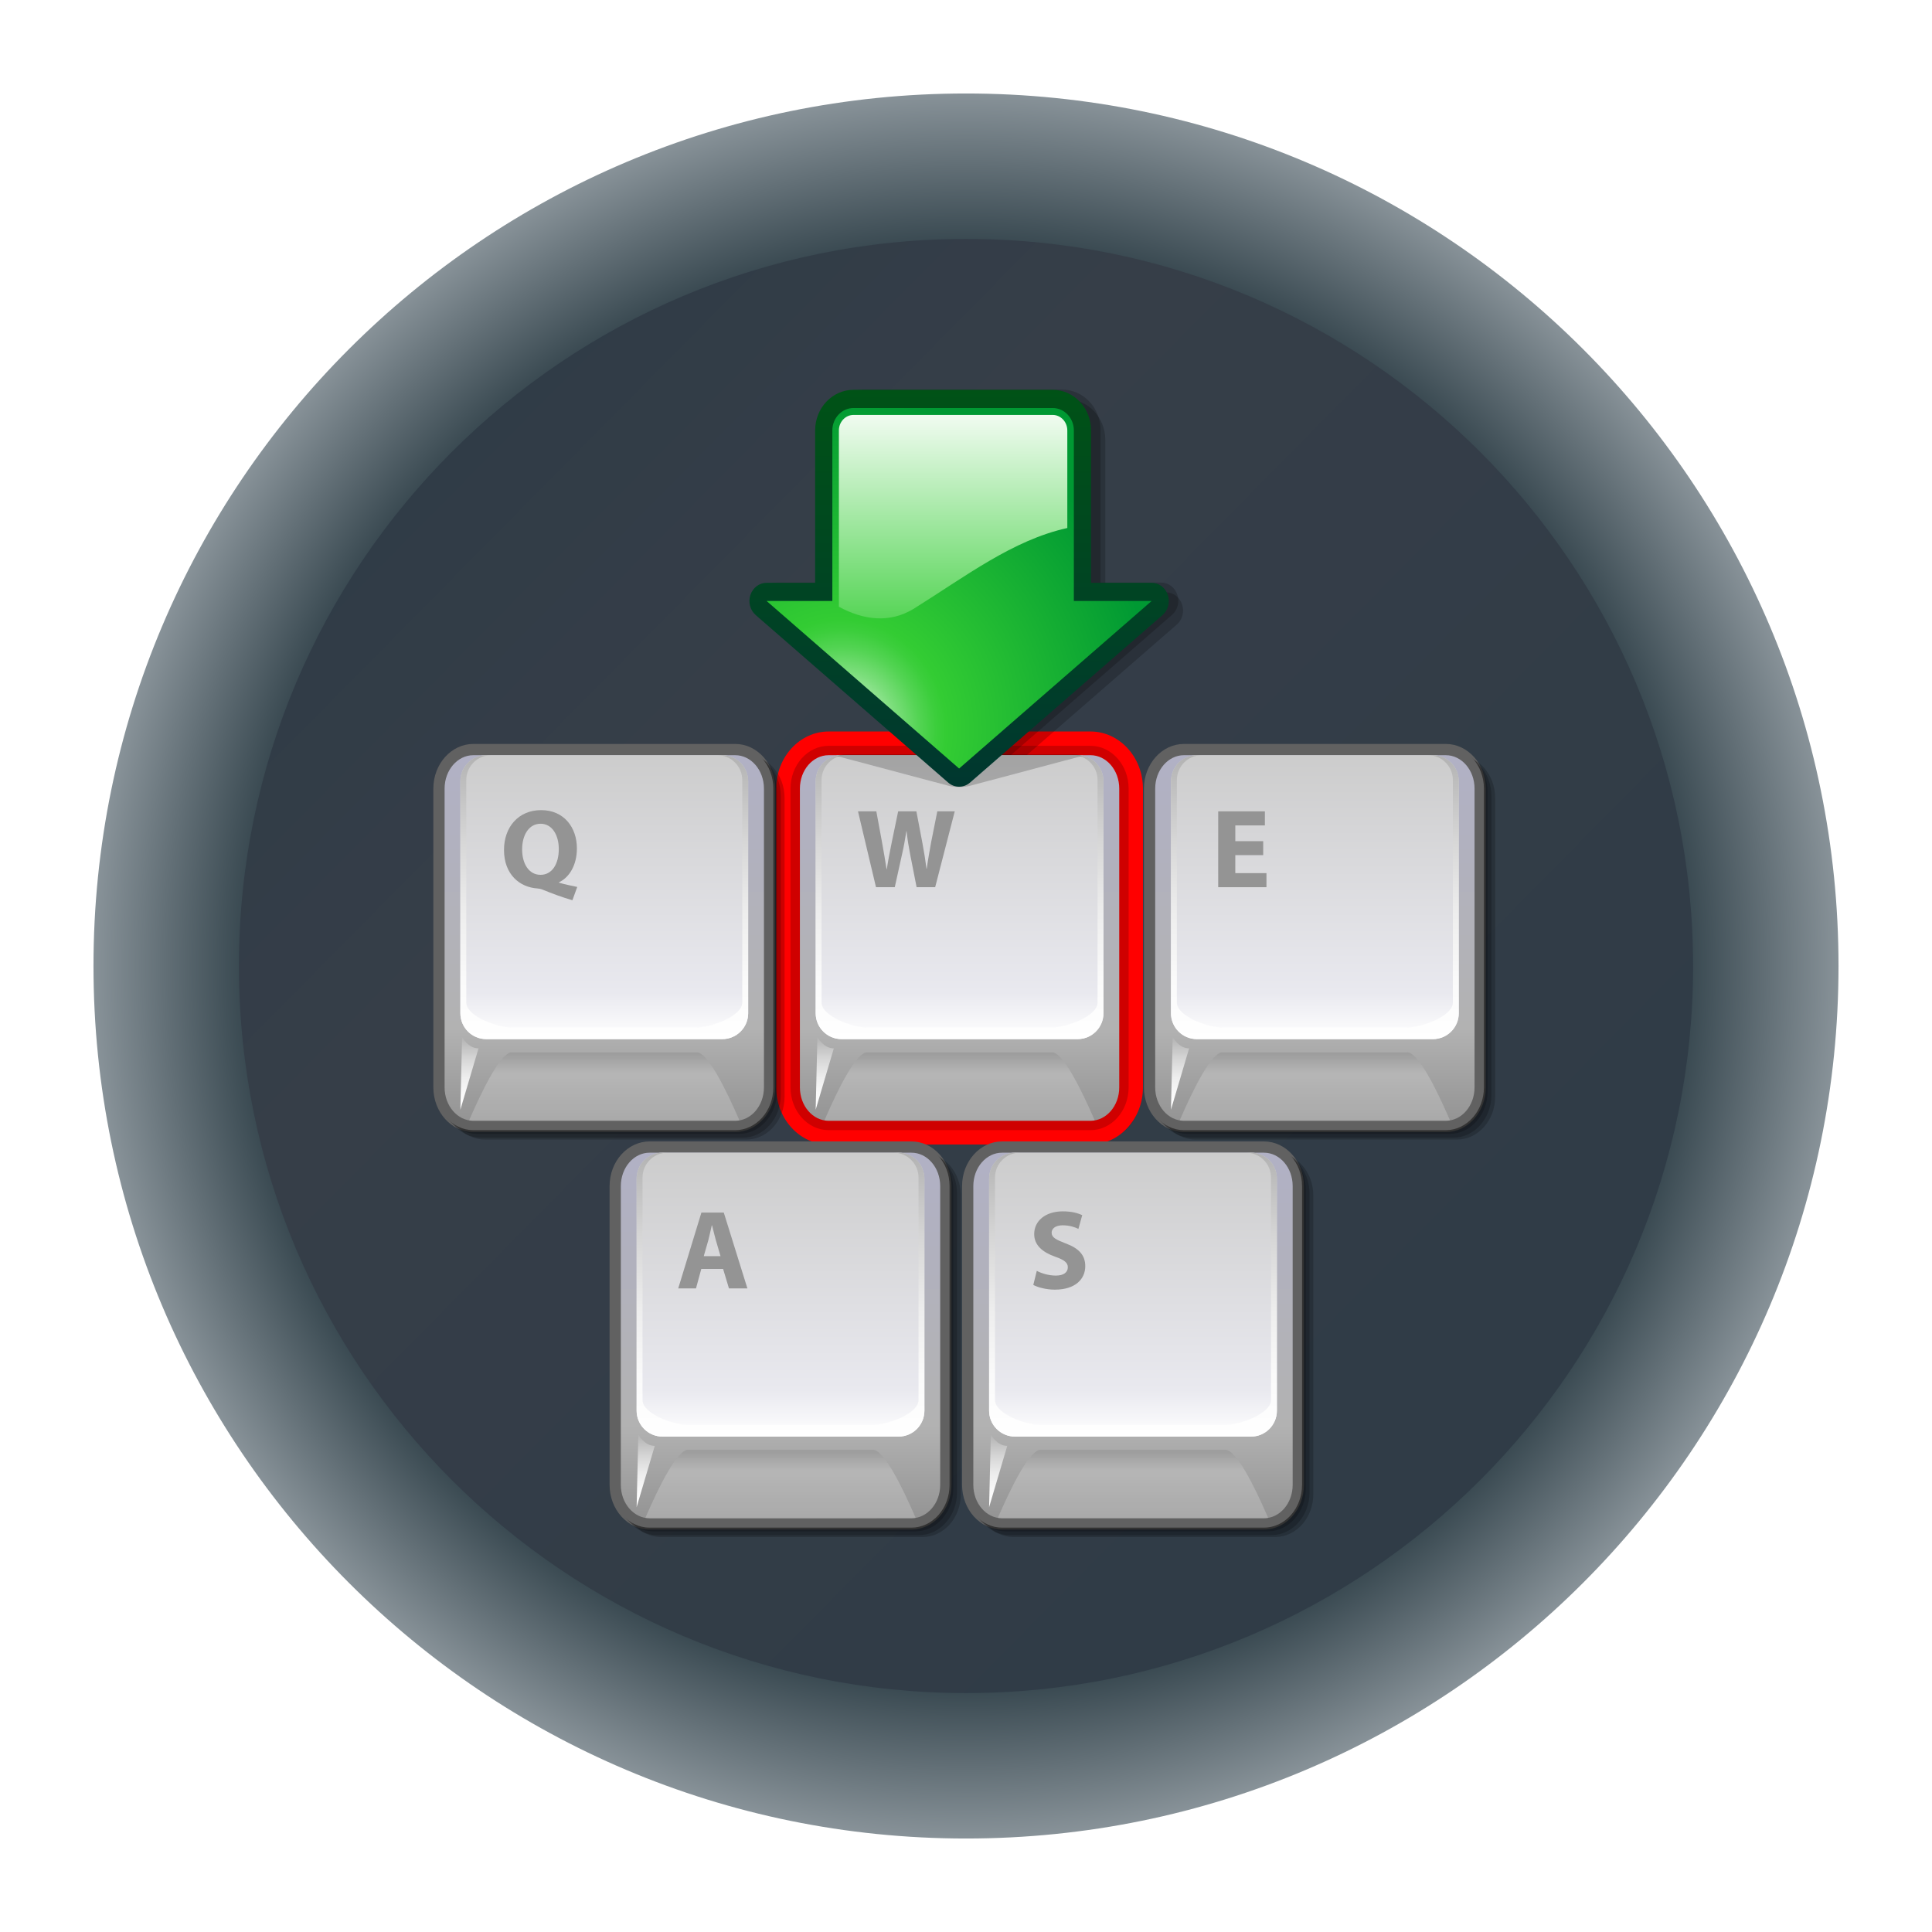 <?xml version="1.0" encoding="UTF-8" standalone="no"?>
<svg
   width="62"
   height="62"
   version="1"
   id="svg7"
   sodipodi:docname="ktouch.svg"
   inkscape:version="1.4 (e7c3feb100, 2024-10-09)"
   xmlns:inkscape="http://www.inkscape.org/namespaces/inkscape"
   xmlns:sodipodi="http://sodipodi.sourceforge.net/DTD/sodipodi-0.dtd"
   xmlns:xlink="http://www.w3.org/1999/xlink"
   xmlns="http://www.w3.org/2000/svg"
   xmlns:svg="http://www.w3.org/2000/svg"
   xmlns:a="http://ns.adobe.com/AdobeSVGViewerExtensions/3.0/">
  <defs
     id="defs7">
    <linearGradient
       id="linearGradient7"
       inkscape:collect="always">
      <stop
         style="stop-color:#384850;stop-opacity:1;"
         offset="0"
         id="stop8" />
      <stop
         style="stop-color:#384850;stop-opacity:1;"
         offset="0.585"
         id="stop10" />
      <stop
         style="stop-color:#eff2f6;stop-opacity:1;"
         offset="0.866"
         id="stop11" />
      <stop
         style="stop-color:#eff2f6;stop-opacity:1;"
         offset="1"
         id="stop9" />
    </linearGradient>
    <linearGradient
       id="linearGradient1"
       inkscape:collect="always">
      <stop
         style="stop-color:#303c47;stop-opacity:1;"
         offset="0"
         id="stop5" />
      <stop
         style="stop-color:#363e48;stop-opacity:1;"
         offset="0.25"
         id="stop7" />
      <stop
         style="stop-color:#303c47;stop-opacity:1;"
         offset="0.919"
         id="stop12" />
      <stop
         style="stop-color:#303c47;stop-opacity:1;"
         offset="1"
         id="stop6" />
    </linearGradient>
    <linearGradient
       id="c-3"
       gradientUnits="userSpaceOnUse"
       x1="24.072"
       x2="23.96"
       y1="0.751"
       y2="46.057">
      <stop
         offset="0"
         stop-color="#fff"
         id="stop3" />
      <stop
         offset="1"
         stop-color="#d9d9d9"
         id="stop4" />
    </linearGradient>
    <linearGradient
       id="b-6"
       gradientUnits="userSpaceOnUse"
       x1="29.203"
       x2="34.121"
       xlink:href="#a-7"
       y1="24.827"
       y2="29.225" />
    <linearGradient
       id="a-7">
      <stop
         offset="0"
         id="stop1" />
      <stop
         offset="1"
         stop-opacity="0"
         id="stop2" />
    </linearGradient>
    <linearGradient
       id="d"
       gradientUnits="userSpaceOnUse"
       x1="15.949"
       x2="25.032"
       xlink:href="#a-7"
       y1="23.618"
       y2="33.699" />
    <linearGradient
       id="e"
       gradientUnits="userSpaceOnUse"
       x1="21.991"
       x2="29.321"
       xlink:href="#a-7"
       y1="33.78"
       y2="41.932" />
    <linearGradient
       id="paint154_linear_890_11"
       x1="778"
       y1="812.292"
       x2="788"
       y2="812.292"
       gradientUnits="userSpaceOnUse"
       gradientTransform="translate(-751,-696)">
      <stop
         stop-color="#EFF2F6"
         id="stop1050" />
      <stop
         offset="0.601"
         stop-color="#B7C6CD"
         id="stop1051" />
    </linearGradient>
    <linearGradient
       id="paint155_linear_890_11"
       x1="783"
       y1="813"
       x2="783"
       y2="817"
       gradientUnits="userSpaceOnUse"
       gradientTransform="translate(-751,-696)">
      <stop
         stop-color="#EFF2F6"
         id="stop1052" />
      <stop
         offset="0.734"
         stop-color="#B7C6CD"
         id="stop1053" />
    </linearGradient>
    <radialGradient
       id="paint156_radial_890_11"
       cx="0"
       cy="0"
       r="1"
       gradientUnits="userSpaceOnUse"
       gradientTransform="matrix(28,28,-28,28,32.302,34)">
      <stop
         offset="0.601"
         stop-color="#B7C6CD"
         id="stop1054"
         style="stop-color:#424b58;stop-opacity:1;" />
      <stop
         offset="0.877"
         stop-color="#EFF2F6"
         id="stop1055" />
    </radialGradient>
    <linearGradient
       id="paint157_linear_890_11"
       x1="796.845"
       y1="799.434"
       x2="768.901"
       y2="770.815"
       gradientUnits="userSpaceOnUse"
       gradientTransform="matrix(1.167,0,0,1.167,-881.198,-881.833)">
      <stop
         offset="0"
         stop-color="#2E2E41"
         id="stop1056"
         style="stop-color:#424b58;stop-opacity:1;" />
      <stop
         offset="0.711"
         stop-color="#566C80"
         id="stop1057"
         style="stop-color:#303c47;stop-opacity:1;" />
    </linearGradient>
    <linearGradient
       id="paint158_linear_890_11"
       x1="792"
       y1="794"
       x2="774"
       y2="776"
       gradientUnits="userSpaceOnUse"
       gradientTransform="translate(-751,-696)">
      <stop
         offset="0.304"
         stop-color="#2E2E41"
         id="stop1058" />
      <stop
         offset="1"
         stop-color="#566C80"
         id="stop1059" />
    </linearGradient>
    <linearGradient
       id="paint159_linear_890_11"
       x1="788"
       y1="790"
       x2="778"
       y2="780"
       gradientUnits="userSpaceOnUse"
       gradientTransform="translate(-751,-696)">
      <stop
         offset="0.391"
         stop-color="#5200FF"
         id="stop1060" />
      <stop
         offset="1"
         stop-color="#0085FF"
         id="stop1061" />
    </linearGradient>
    <linearGradient
       id="paint160_linear_890_11"
       x1="784"
       y1="798"
       x2="782"
       y2="796"
       gradientUnits="userSpaceOnUse"
       gradientTransform="translate(-751,-696)">
      <stop
         stop-color="#FF7E07"
         id="stop1062" />
      <stop
         offset="1"
         stop-color="#FFE607"
         id="stop1063" />
    </linearGradient>
    <linearGradient
       id="c-3-6"
       gradientUnits="userSpaceOnUse"
       x1="24.072"
       x2="23.96"
       y1="0.751"
       y2="46.057"
       gradientTransform="matrix(0.915,0,0,0.901,9.047,9.384)">
      <stop
         offset="0"
         stop-color="#fff"
         id="stop3-2" />
      <stop
         offset="1"
         stop-color="#d9d9d9"
         id="stop4-9" />
    </linearGradient>
    <linearGradient
       id="b-6-1"
       gradientUnits="userSpaceOnUse"
       x1="29.203"
       x2="34.121"
       xlink:href="#a-7"
       y1="24.827"
       y2="29.225"
       gradientTransform="matrix(1.11,0,0,1.093,4.349,4.786)" />
    <linearGradient
       id="d-0"
       gradientUnits="userSpaceOnUse"
       x1="15.949"
       x2="25.032"
       xlink:href="#a-7"
       y1="23.618"
       y2="33.699"
       gradientTransform="matrix(1.11,0,0,1.093,4.349,4.786)" />
    <linearGradient
       id="e-9"
       gradientUnits="userSpaceOnUse"
       x1="21.991"
       x2="29.321"
       xlink:href="#a-7"
       y1="33.78"
       y2="41.932"
       gradientTransform="matrix(1.11,0,0,1.093,4.349,4.786)" />
    <linearGradient
       inkscape:collect="always"
       xlink:href="#linearGradient1"
       id="linearGradient6"
       x1="15.603"
       y1="17.703"
       x2="48.302"
       y2="50"
       gradientUnits="userSpaceOnUse" />
    <radialGradient
       inkscape:collect="always"
       xlink:href="#linearGradient7"
       id="radialGradient9"
       cx="32.302"
       cy="34"
       fx="32.302"
       fy="34"
       r="28"
       gradientUnits="userSpaceOnUse"
       gradientTransform="matrix(1,1,-1,1,34,-32.302)" />
    <linearGradient
       id="b"
       y1="23.775"
       x1="22.54"
       y2="37.804"
       x2="36.896"
       gradientUnits="userSpaceOnUse"
       gradientTransform="matrix(1.05,0,0,1.05,-73.402,-34.189)">
      <stop
         stop-color="#292c2f"
         id="stop211" />
      <stop
         offset="1"
         stop-color="#292c2f"
         stop-opacity="0"
         id="stop213" />
    </linearGradient>
    <linearGradient
       id="paint0_linear_8_376"
       x1="9.81"
       y1="22.971"
       x2="9.81"
       y2="5.353"
       gradientUnits="userSpaceOnUse"
       gradientTransform="matrix(2.043,0,0,2.043,13.419,6.453)">
      <stop
         stop-color="#5558FF"
         id="stop2-3"
         offset="0"
         style="stop-color:#37c871;stop-opacity:1" />
      <stop
         offset="1"
         stop-color="#00C0FF"
         id="stop3-6"
         style="stop-color:#00afaf;stop-opacity:1;" />
    </linearGradient>
    <linearGradient
       id="XMLID_1_-3-7"
       gradientUnits="userSpaceOnUse"
       x1="126.984"
       y1="161.94"
       x2="126.984"
       y2="82.669">
			<stop
   offset="0"
   style="stop-color:#949494"
   id="stop18-6-5" />

			<stop
   offset="0.253"
   style="stop-color:#B2B2B2"
   id="stop20-7-3" />

			<stop
   offset="1"
   style="stop-color:#B1B1C5"
   id="stop22-5-5" />

			<a:midPointStop
   offset="0"
   style="stop-color:#949494" />

			<a:midPointStop
   offset="0.5"
   style="stop-color:#949494" />

			<a:midPointStop
   offset="0.253"
   style="stop-color:#B2B2B2" />

			<a:midPointStop
   offset="0.5"
   style="stop-color:#B2B2B2" />

			<a:midPointStop
   offset="1"
   style="stop-color:#B1B1C5" />

		</linearGradient>
    <linearGradient
       id="XMLID_2_-3-6"
       gradientUnits="userSpaceOnUse"
       x1="126.984"
       y1="144.231"
       x2="126.984"
       y2="82.669">
			<stop
   offset="0"
   style="stop-color:#FFFFFF"
   id="stop27-5-2" />

			<stop
   offset="0.163"
   style="stop-color:#E9E9EF"
   id="stop29-6-9" />

			<stop
   offset="1"
   style="stop-color:#CCCCCC"
   id="stop31-2-1" />

			<a:midPointStop
   offset="0"
   style="stop-color:#FFFFFF" />

			<a:midPointStop
   offset="0.5"
   style="stop-color:#FFFFFF" />

			<a:midPointStop
   offset="0.163"
   style="stop-color:#E9E9EF" />

			<a:midPointStop
   offset="0.5"
   style="stop-color:#E9E9EF" />

			<a:midPointStop
   offset="1"
   style="stop-color:#CCCCCC" />

		</linearGradient>
    <linearGradient
       id="XMLID_3_-9-2"
       gradientUnits="userSpaceOnUse"
       x1="126.984"
       y1="144.231"
       x2="126.984"
       y2="82.669">
			<stop
   offset="0"
   style="stop-color:#FFFFFF"
   id="stop36-1-7" />

			<stop
   offset="0.213"
   style="stop-color:#FAFAFA"
   id="stop38-2-0" />

			<stop
   offset="0.452"
   style="stop-color:#EDEDED"
   id="stop40-7-9" />

			<stop
   offset="0.703"
   style="stop-color:#D6D6D6"
   id="stop42-0-3" />

			<stop
   offset="0.961"
   style="stop-color:#B7B7B7"
   id="stop44-9-6" />

			<stop
   offset="1"
   style="stop-color:#B2B2B2"
   id="stop46-3-0" />

			<a:midPointStop
   offset="0"
   style="stop-color:#FFFFFF" />

			<a:midPointStop
   offset="0.684"
   style="stop-color:#FFFFFF" />

			<a:midPointStop
   offset="1"
   style="stop-color:#B2B2B2" />

		</linearGradient>
    <linearGradient
       id="XMLID_4_-6-6"
       gradientUnits="userSpaceOnUse"
       x1="97.748"
       y1="159.546"
       x2="97.748"
       y2="143.804">
			<stop
   offset="0"
   style="stop-color:#FFFFFF"
   id="stop51-0-2" />

			<stop
   offset="0.213"
   style="stop-color:#FAFAFA"
   id="stop53-6-6" />

			<stop
   offset="0.452"
   style="stop-color:#EDEDED"
   id="stop55-2-1" />

			<stop
   offset="0.703"
   style="stop-color:#D6D6D6"
   id="stop57-6-8" />

			<stop
   offset="0.961"
   style="stop-color:#B7B7B7"
   id="stop59-1-7" />

			<stop
   offset="1"
   style="stop-color:#B2B2B2"
   id="stop61-8-9" />

			<a:midPointStop
   offset="0"
   style="stop-color:#FFFFFF" />

			<a:midPointStop
   offset="0.684"
   style="stop-color:#FFFFFF" />

			<a:midPointStop
   offset="1"
   style="stop-color:#B2B2B2" />

		</linearGradient>
    <linearGradient
       inkscape:collect="always"
       xlink:href="#XMLID_5_"
       id="linearGradient6881"
       gradientUnits="userSpaceOnUse"
       gradientTransform="matrix(-1,0,0,1,744.334,0)"
       x1="588.115"
       y1="159.546"
       x2="588.115"
       y2="143.804" />
    <linearGradient
       id="XMLID_6_-7-2"
       gradientUnits="userSpaceOnUse"
       x1="126.984"
       y1="151.65"
       x2="126.984"
       y2="144.375">
			<stop
   offset="0"
   style="stop-color:#FFFFFF"
   id="stop81-5-0" />

			<stop
   offset="1"
   style="stop-color:#000000"
   id="stop83-9-2" />

			<a:midPointStop
   offset="0"
   style="stop-color:#FFFFFF" />

			<a:midPointStop
   offset="0.5"
   style="stop-color:#FFFFFF" />

			<a:midPointStop
   offset="1"
   style="stop-color:#000000" />

		</linearGradient>
    <linearGradient
       id="XMLID_7_-2-3"
       gradientUnits="userSpaceOnUse"
       x1="204.023"
       y1="161.94"
       x2="204.023"
       y2="82.669">
			<stop
   offset="0"
   style="stop-color:#949494"
   id="stop98-2-7" />

			<stop
   offset="0.253"
   style="stop-color:#B2B2B2"
   id="stop100-8-5" />

			<stop
   offset="1"
   style="stop-color:#B1B1C5"
   id="stop102-9-9" />

			<a:midPointStop
   offset="0"
   style="stop-color:#949494" />

			<a:midPointStop
   offset="0.5"
   style="stop-color:#949494" />

			<a:midPointStop
   offset="0.253"
   style="stop-color:#B2B2B2" />

			<a:midPointStop
   offset="0.5"
   style="stop-color:#B2B2B2" />

			<a:midPointStop
   offset="1"
   style="stop-color:#B1B1C5" />

		</linearGradient>
    <linearGradient
       id="XMLID_8_-7-2"
       gradientUnits="userSpaceOnUse"
       x1="204.023"
       y1="144.231"
       x2="204.023"
       y2="82.669">
			<stop
   offset="0"
   style="stop-color:#FFFFFF"
   id="stop107-3-2" />

			<stop
   offset="0.163"
   style="stop-color:#E9E9EF"
   id="stop109-6-8" />

			<stop
   offset="1"
   style="stop-color:#CCCCCC"
   id="stop111-1-9" />

			<a:midPointStop
   offset="0"
   style="stop-color:#FFFFFF" />

			<a:midPointStop
   offset="0.5"
   style="stop-color:#FFFFFF" />

			<a:midPointStop
   offset="0.163"
   style="stop-color:#E9E9EF" />

			<a:midPointStop
   offset="0.5"
   style="stop-color:#E9E9EF" />

			<a:midPointStop
   offset="1"
   style="stop-color:#CCCCCC" />

		</linearGradient>
    <linearGradient
       id="XMLID_9_-2-7"
       gradientUnits="userSpaceOnUse"
       x1="204.023"
       y1="144.231"
       x2="204.023"
       y2="82.669">
			<stop
   offset="0"
   style="stop-color:#FFFFFF"
   id="stop116-9-3" />

			<stop
   offset="0.213"
   style="stop-color:#FAFAFA"
   id="stop118-3-6" />

			<stop
   offset="0.452"
   style="stop-color:#EDEDED"
   id="stop120-1-1" />

			<stop
   offset="0.703"
   style="stop-color:#D6D6D6"
   id="stop122-9-2" />

			<stop
   offset="0.961"
   style="stop-color:#B7B7B7"
   id="stop124-4-9" />

			<stop
   offset="1"
   style="stop-color:#B2B2B2"
   id="stop126-7-3" />

			<a:midPointStop
   offset="0"
   style="stop-color:#FFFFFF" />

			<a:midPointStop
   offset="0.684"
   style="stop-color:#FFFFFF" />

			<a:midPointStop
   offset="1"
   style="stop-color:#B2B2B2" />

		</linearGradient>
    <linearGradient
       id="XMLID_10_-8-1"
       gradientUnits="userSpaceOnUse"
       x1="174.788"
       y1="159.546"
       x2="174.788"
       y2="143.804">
			<stop
   offset="0"
   style="stop-color:#FFFFFF"
   id="stop131-4-9" />

			<stop
   offset="0.213"
   style="stop-color:#FAFAFA"
   id="stop133-5-4" />

			<stop
   offset="0.452"
   style="stop-color:#EDEDED"
   id="stop135-0-7" />

			<stop
   offset="0.703"
   style="stop-color:#D6D6D6"
   id="stop137-3-8" />

			<stop
   offset="0.961"
   style="stop-color:#B7B7B7"
   id="stop139-6-4" />

			<stop
   offset="1"
   style="stop-color:#B2B2B2"
   id="stop141-1-5" />

			<a:midPointStop
   offset="0"
   style="stop-color:#FFFFFF" />

			<a:midPointStop
   offset="0.684"
   style="stop-color:#FFFFFF" />

			<a:midPointStop
   offset="1"
   style="stop-color:#B2B2B2" />

		</linearGradient>
    <linearGradient
       inkscape:collect="always"
       xlink:href="#XMLID_11_"
       id="linearGradient6883"
       gradientUnits="userSpaceOnUse"
       gradientTransform="matrix(-1,0,0,1,744.334,0)"
       x1="511.075"
       y1="159.546"
       x2="511.075"
       y2="143.804" />
    <linearGradient
       id="XMLID_12_-1-0"
       gradientUnits="userSpaceOnUse"
       x1="204.023"
       y1="151.65"
       x2="204.023"
       y2="144.375">
			<stop
   offset="0"
   style="stop-color:#FFFFFF"
   id="stop161-5-3" />

			<stop
   offset="1"
   style="stop-color:#000000"
   id="stop163-5-6" />

			<a:midPointStop
   offset="0"
   style="stop-color:#FFFFFF" />

			<a:midPointStop
   offset="0.5"
   style="stop-color:#FFFFFF" />

			<a:midPointStop
   offset="1"
   style="stop-color:#000000" />

		</linearGradient>
    <linearGradient
       id="XMLID_13_-4-1"
       gradientUnits="userSpaceOnUse"
       x1="49.944"
       y1="161.94"
       x2="49.944"
       y2="82.669">
			<stop
   offset="0"
   style="stop-color:#949494"
   id="stop178-7-0" />

			<stop
   offset="0.253"
   style="stop-color:#B2B2B2"
   id="stop180-6-6" />

			<stop
   offset="1"
   style="stop-color:#B1B1C5"
   id="stop182-5-3" />

			<a:midPointStop
   offset="0"
   style="stop-color:#949494" />

			<a:midPointStop
   offset="0.5"
   style="stop-color:#949494" />

			<a:midPointStop
   offset="0.253"
   style="stop-color:#B2B2B2" />

			<a:midPointStop
   offset="0.5"
   style="stop-color:#B2B2B2" />

			<a:midPointStop
   offset="1"
   style="stop-color:#B1B1C5" />

		</linearGradient>
    <linearGradient
       id="XMLID_14_-6-2"
       gradientUnits="userSpaceOnUse"
       x1="49.944"
       y1="144.231"
       x2="49.944"
       y2="82.669">
			<stop
   offset="0"
   style="stop-color:#FFFFFF"
   id="stop187-9-0" />

			<stop
   offset="0.163"
   style="stop-color:#E9E9EF"
   id="stop189-3-6" />

			<stop
   offset="1"
   style="stop-color:#CCCCCC"
   id="stop191-7-1" />

			<a:midPointStop
   offset="0"
   style="stop-color:#FFFFFF" />

			<a:midPointStop
   offset="0.5"
   style="stop-color:#FFFFFF" />

			<a:midPointStop
   offset="0.163"
   style="stop-color:#E9E9EF" />

			<a:midPointStop
   offset="0.5"
   style="stop-color:#E9E9EF" />

			<a:midPointStop
   offset="1"
   style="stop-color:#CCCCCC" />

		</linearGradient>
    <linearGradient
       id="XMLID_15_-4-5"
       gradientUnits="userSpaceOnUse"
       x1="49.944"
       y1="144.231"
       x2="49.944"
       y2="82.669">
			<stop
   offset="0"
   style="stop-color:#FFFFFF"
   id="stop196-5-5" />

			<stop
   offset="0.213"
   style="stop-color:#FAFAFA"
   id="stop198-2-4" />

			<stop
   offset="0.452"
   style="stop-color:#EDEDED"
   id="stop200-5-7" />

			<stop
   offset="0.703"
   style="stop-color:#D6D6D6"
   id="stop202-4-6" />

			<stop
   offset="0.961"
   style="stop-color:#B7B7B7"
   id="stop204-7-5" />

			<stop
   offset="1"
   style="stop-color:#B2B2B2"
   id="stop206-4-6" />

			<a:midPointStop
   offset="0"
   style="stop-color:#FFFFFF" />

			<a:midPointStop
   offset="0.684"
   style="stop-color:#FFFFFF" />

			<a:midPointStop
   offset="1"
   style="stop-color:#B2B2B2" />

		</linearGradient>
    <linearGradient
       id="XMLID_16_-4-9"
       gradientUnits="userSpaceOnUse"
       x1="20.709"
       y1="159.546"
       x2="20.709"
       y2="143.804">
			<stop
   offset="0"
   style="stop-color:#FFFFFF"
   id="stop211-3-3" />

			<stop
   offset="0.213"
   style="stop-color:#FAFAFA"
   id="stop213-0-7" />

			<stop
   offset="0.452"
   style="stop-color:#EDEDED"
   id="stop215-7-4" />

			<stop
   offset="0.703"
   style="stop-color:#D6D6D6"
   id="stop217-8-5" />

			<stop
   offset="0.961"
   style="stop-color:#B7B7B7"
   id="stop219-6-2" />

			<stop
   offset="1"
   style="stop-color:#B2B2B2"
   id="stop221-8-5" />

			<a:midPointStop
   offset="0"
   style="stop-color:#FFFFFF" />

			<a:midPointStop
   offset="0.684"
   style="stop-color:#FFFFFF" />

			<a:midPointStop
   offset="1"
   style="stop-color:#B2B2B2" />

		</linearGradient>
    <linearGradient
       inkscape:collect="always"
       xlink:href="#XMLID_17_"
       id="linearGradient6885"
       gradientUnits="userSpaceOnUse"
       gradientTransform="matrix(-1,0,0,1,744.334,0)"
       x1="665.154"
       y1="159.546"
       x2="665.154"
       y2="143.804" />
    <linearGradient
       id="XMLID_18_-2-4"
       gradientUnits="userSpaceOnUse"
       x1="49.944"
       y1="151.65"
       x2="49.944"
       y2="144.375">
			<stop
   offset="0"
   style="stop-color:#FFFFFF"
   id="stop241-0-7" />

			<stop
   offset="1"
   style="stop-color:#000000"
   id="stop243-6-4" />

			<a:midPointStop
   offset="0"
   style="stop-color:#FFFFFF" />

			<a:midPointStop
   offset="0.5"
   style="stop-color:#FFFFFF" />

			<a:midPointStop
   offset="1"
   style="stop-color:#000000" />

		</linearGradient>
    <linearGradient
       id="XMLID_19_-8-4"
       gradientUnits="userSpaceOnUse"
       x1="88.159"
       y1="248.128"
       x2="88.159"
       y2="168.856">
			<stop
   offset="0"
   style="stop-color:#949494"
   id="stop258-9-3" />

			<stop
   offset="0.253"
   style="stop-color:#B2B2B2"
   id="stop260-2-0" />

			<stop
   offset="1"
   style="stop-color:#B1B1C5"
   id="stop262-6-7" />

			<a:midPointStop
   offset="0"
   style="stop-color:#949494" />

			<a:midPointStop
   offset="0.5"
   style="stop-color:#949494" />

			<a:midPointStop
   offset="0.253"
   style="stop-color:#B2B2B2" />

			<a:midPointStop
   offset="0.5"
   style="stop-color:#B2B2B2" />

			<a:midPointStop
   offset="1"
   style="stop-color:#B1B1C5" />

		</linearGradient>
    <linearGradient
       id="XMLID_20_-6-8"
       gradientUnits="userSpaceOnUse"
       x1="88.159"
       y1="230.418"
       x2="88.159"
       y2="168.856">
			<stop
   offset="0"
   style="stop-color:#FFFFFF"
   id="stop267-4-6" />

			<stop
   offset="0.163"
   style="stop-color:#E9E9EF"
   id="stop269-9-8" />

			<stop
   offset="1"
   style="stop-color:#CCCCCC"
   id="stop271-5-8" />

			<a:midPointStop
   offset="0"
   style="stop-color:#FFFFFF" />

			<a:midPointStop
   offset="0.5"
   style="stop-color:#FFFFFF" />

			<a:midPointStop
   offset="0.163"
   style="stop-color:#E9E9EF" />

			<a:midPointStop
   offset="0.5"
   style="stop-color:#E9E9EF" />

			<a:midPointStop
   offset="1"
   style="stop-color:#CCCCCC" />

		</linearGradient>
    <linearGradient
       id="XMLID_21_-0-4"
       gradientUnits="userSpaceOnUse"
       x1="88.159"
       y1="230.418"
       x2="88.159"
       y2="168.856">
			<stop
   offset="0"
   style="stop-color:#FFFFFF"
   id="stop276-4-3" />

			<stop
   offset="0.213"
   style="stop-color:#FAFAFA"
   id="stop278-8-1" />

			<stop
   offset="0.452"
   style="stop-color:#EDEDED"
   id="stop280-7-4" />

			<stop
   offset="0.703"
   style="stop-color:#D6D6D6"
   id="stop282-1-9" />

			<stop
   offset="0.961"
   style="stop-color:#B7B7B7"
   id="stop284-7-2" />

			<stop
   offset="1"
   style="stop-color:#B2B2B2"
   id="stop286-2-0" />

			<a:midPointStop
   offset="0"
   style="stop-color:#FFFFFF" />

			<a:midPointStop
   offset="0.684"
   style="stop-color:#FFFFFF" />

			<a:midPointStop
   offset="1"
   style="stop-color:#B2B2B2" />

		</linearGradient>
    <linearGradient
       id="XMLID_22_-7-6"
       gradientUnits="userSpaceOnUse"
       x1="58.924"
       y1="245.733"
       x2="58.924"
       y2="229.991">
			<stop
   offset="0"
   style="stop-color:#FFFFFF"
   id="stop291-2-8" />

			<stop
   offset="0.213"
   style="stop-color:#FAFAFA"
   id="stop293-2-9" />

			<stop
   offset="0.452"
   style="stop-color:#EDEDED"
   id="stop295-6-2" />

			<stop
   offset="0.703"
   style="stop-color:#D6D6D6"
   id="stop297-1-6" />

			<stop
   offset="0.961"
   style="stop-color:#B7B7B7"
   id="stop299-0-6" />

			<stop
   offset="1"
   style="stop-color:#B2B2B2"
   id="stop301-6-4" />

			<a:midPointStop
   offset="0"
   style="stop-color:#FFFFFF" />

			<a:midPointStop
   offset="0.684"
   style="stop-color:#FFFFFF" />

			<a:midPointStop
   offset="1"
   style="stop-color:#B2B2B2" />

		</linearGradient>
    <linearGradient
       inkscape:collect="always"
       xlink:href="#XMLID_23_"
       id="linearGradient6887"
       gradientUnits="userSpaceOnUse"
       gradientTransform="matrix(-1,0,0,1,744.334,0)"
       x1="626.94"
       y1="245.733"
       x2="626.94"
       y2="229.991" />
    <linearGradient
       id="XMLID_24_-9-9"
       gradientUnits="userSpaceOnUse"
       x1="88.159"
       y1="237.838"
       x2="88.159"
       y2="230.563">
			<stop
   offset="0"
   style="stop-color:#FFFFFF"
   id="stop321-1-5" />

			<stop
   offset="1"
   style="stop-color:#000000"
   id="stop323-7-0" />

			<a:midPointStop
   offset="0"
   style="stop-color:#FFFFFF" />

			<a:midPointStop
   offset="0.5"
   style="stop-color:#FFFFFF" />

			<a:midPointStop
   offset="1"
   style="stop-color:#000000" />

		</linearGradient>
    <linearGradient
       id="XMLID_25_-7-4"
       gradientUnits="userSpaceOnUse"
       x1="164.588"
       y1="248.128"
       x2="164.588"
       y2="168.856">
			<stop
   offset="0"
   style="stop-color:#949494"
   id="stop338-1-8" />

			<stop
   offset="0.253"
   style="stop-color:#B2B2B2"
   id="stop340-1-7" />

			<stop
   offset="1"
   style="stop-color:#B1B1C5"
   id="stop342-5-1" />

			<a:midPointStop
   offset="0"
   style="stop-color:#949494" />

			<a:midPointStop
   offset="0.5"
   style="stop-color:#949494" />

			<a:midPointStop
   offset="0.253"
   style="stop-color:#B2B2B2" />

			<a:midPointStop
   offset="0.5"
   style="stop-color:#B2B2B2" />

			<a:midPointStop
   offset="1"
   style="stop-color:#B1B1C5" />

		</linearGradient>
    <linearGradient
       id="XMLID_26_-9-7"
       gradientUnits="userSpaceOnUse"
       x1="164.589"
       y1="230.418"
       x2="164.589"
       y2="168.856">
			<stop
   offset="0"
   style="stop-color:#FFFFFF"
   id="stop347-7-2" />

			<stop
   offset="0.163"
   style="stop-color:#E9E9EF"
   id="stop349-7-7" />

			<stop
   offset="1"
   style="stop-color:#CCCCCC"
   id="stop351-6-2" />

			<a:midPointStop
   offset="0"
   style="stop-color:#FFFFFF" />

			<a:midPointStop
   offset="0.5"
   style="stop-color:#FFFFFF" />

			<a:midPointStop
   offset="0.163"
   style="stop-color:#E9E9EF" />

			<a:midPointStop
   offset="0.5"
   style="stop-color:#E9E9EF" />

			<a:midPointStop
   offset="1"
   style="stop-color:#CCCCCC" />

		</linearGradient>
    <linearGradient
       id="XMLID_27_-7-2"
       gradientUnits="userSpaceOnUse"
       x1="164.589"
       y1="230.418"
       x2="164.589"
       y2="168.856">
			<stop
   offset="0"
   style="stop-color:#FFFFFF"
   id="stop356-3-6" />

			<stop
   offset="0.213"
   style="stop-color:#FAFAFA"
   id="stop358-6-1" />

			<stop
   offset="0.452"
   style="stop-color:#EDEDED"
   id="stop360-5-0" />

			<stop
   offset="0.703"
   style="stop-color:#D6D6D6"
   id="stop362-6-6" />

			<stop
   offset="0.961"
   style="stop-color:#B7B7B7"
   id="stop364-3-1" />

			<stop
   offset="1"
   style="stop-color:#B2B2B2"
   id="stop366-9-5" />

			<a:midPointStop
   offset="0"
   style="stop-color:#FFFFFF" />

			<a:midPointStop
   offset="0.684"
   style="stop-color:#FFFFFF" />

			<a:midPointStop
   offset="1"
   style="stop-color:#B2B2B2" />

		</linearGradient>
    <linearGradient
       id="XMLID_28_-4-9"
       gradientUnits="userSpaceOnUse"
       x1="135.353"
       y1="245.733"
       x2="135.353"
       y2="229.991">
			<stop
   offset="0"
   style="stop-color:#FFFFFF"
   id="stop371-8-4" />

			<stop
   offset="0.213"
   style="stop-color:#FAFAFA"
   id="stop373-1-9" />

			<stop
   offset="0.452"
   style="stop-color:#EDEDED"
   id="stop375-2-0" />

			<stop
   offset="0.703"
   style="stop-color:#D6D6D6"
   id="stop377-9-9" />

			<stop
   offset="0.961"
   style="stop-color:#B7B7B7"
   id="stop379-3-1" />

			<stop
   offset="1"
   style="stop-color:#B2B2B2"
   id="stop381-9-7" />

			<a:midPointStop
   offset="0"
   style="stop-color:#FFFFFF" />

			<a:midPointStop
   offset="0.684"
   style="stop-color:#FFFFFF" />

			<a:midPointStop
   offset="1"
   style="stop-color:#B2B2B2" />

		</linearGradient>
    <linearGradient
       inkscape:collect="always"
       xlink:href="#XMLID_29_"
       id="linearGradient6889"
       gradientUnits="userSpaceOnUse"
       gradientTransform="matrix(-1,0,0,1,744.334,0)"
       x1="550.51"
       y1="245.733"
       x2="550.51"
       y2="229.991" />
    <linearGradient
       id="XMLID_30_-6-7"
       gradientUnits="userSpaceOnUse"
       x1="164.589"
       y1="237.838"
       x2="164.589"
       y2="230.563">
			<stop
   offset="0"
   style="stop-color:#FFFFFF"
   id="stop401-3-1" />

			<stop
   offset="1"
   style="stop-color:#000000"
   id="stop403-8-1" />

			<a:midPointStop
   offset="0"
   style="stop-color:#FFFFFF" />

			<a:midPointStop
   offset="0.5"
   style="stop-color:#FFFFFF" />

			<a:midPointStop
   offset="1"
   style="stop-color:#000000" />

		</linearGradient>
    <linearGradient
       id="XMLID_31_-5-5"
       gradientUnits="userSpaceOnUse"
       x1="126.886"
       y1="101.723"
       x2="126.886"
       y2="-72.526">
			<stop
   offset="0"
   style="stop-color:#003333"
   id="stop430-6-9" />

			<stop
   offset="1"
   style="stop-color:#006A00"
   id="stop432-1-7" />

			<a:midPointStop
   offset="0"
   style="stop-color:#003333" />

			<a:midPointStop
   offset="0.5"
   style="stop-color:#003333" />

			<a:midPointStop
   offset="1"
   style="stop-color:#006A00" />

		</linearGradient>
    <radialGradient
       id="XMLID_32_-1-7"
       cx="101.385"
       cy="95.967"
       r="101.188"
       fx="101.385"
       fy="95.967"
       gradientTransform="matrix(1,0,0,1.056,0,-24.105)"
       gradientUnits="userSpaceOnUse">
			<stop
   offset="0"
   style="stop-color:#FFFFFF"
   id="stop437-5-6" />

			<stop
   offset="0.005"
   style="stop-color:#F9FDF9"
   id="stop439-9-7" />

			<stop
   offset="0.065"
   style="stop-color:#B3ECB3"
   id="stop441-8-3" />

			<stop
   offset="0.119"
   style="stop-color:#7CDE7C"
   id="stop443-4-6" />

			<stop
   offset="0.166"
   style="stop-color:#54D454"
   id="stop445-8-5" />

			<stop
   offset="0.202"
   style="stop-color:#3CCE3C"
   id="stop447-1-6" />

			<stop
   offset="0.225"
   style="stop-color:#33CC33"
   id="stop449-0-3" />

			<stop
   offset="0.68"
   style="stop-color:#009933"
   id="stop451-3-9" />

			<a:midPointStop
   offset="0"
   style="stop-color:#FFFFFF" />

			<a:midPointStop
   offset="0.4"
   style="stop-color:#FFFFFF" />

			<a:midPointStop
   offset="0.225"
   style="stop-color:#33CC33" />

			<a:midPointStop
   offset="0.5"
   style="stop-color:#33CC33" />

			<a:midPointStop
   offset="0.68"
   style="stop-color:#009933" />

		</radialGradient>
    <linearGradient
       id="XMLID_33_-0-4"
       gradientUnits="userSpaceOnUse"
       x1="125.581"
       y1="4.682"
       x2="125.581"
       y2="63.472">
			<stop
   offset="0"
   style="stop-color:#FFFFFF"
   id="stop456-4-8" />

			<stop
   offset="1"
   style="stop-color:#33CC33"
   id="stop458-4-1" />

			<a:midPointStop
   offset="0"
   style="stop-color:#FFFFFF" />

			<a:midPointStop
   offset="0.5"
   style="stop-color:#FFFFFF" />

			<a:midPointStop
   offset="1"
   style="stop-color:#33CC33" />

		</linearGradient>
  </defs>
  <sodipodi:namedview
     id="namedview7"
     pagecolor="#ffffff"
     bordercolor="#000000"
     borderopacity="0.25"
     inkscape:showpageshadow="2"
     inkscape:pageopacity="0.0"
     inkscape:pagecheckerboard="0"
     inkscape:deskcolor="#d1d1d1"
     inkscape:zoom="8.3306018"
     inkscape:cx="35.111509"
     inkscape:cy="45.134794"
     inkscape:window-width="1920"
     inkscape:window-height="994"
     inkscape:window-x="0"
     inkscape:window-y="0"
     inkscape:window-maximized="1"
     inkscape:current-layer="svg7" />
  <g
     id="g1"
     transform="translate(-1.302,-3)">
    <path
       d="m 60.302,34 c 0,15.464 -12.536,28 -28,28 C 16.838,62 4.302,49.464 4.302,34 4.302,18.536 16.838,6 32.302,6 47.767,6 60.302,18.536 60.302,34 Z"
       id="path154"
       style="fill:url(#radialGradient9)" />
    <path
       d="m 55.636,34 c 0,12.887 -10.446,23.333 -23.333,23.333 C 19.415,57.333 8.969,46.887 8.969,34 c 0,-12.887 10.446,-23.333 23.333,-23.333 12.887,0 23.333,10.446 23.333,23.333 z"
       id="path155"
       style="fill:url(#linearGradient6)" />
  </g>
  <g
     id="Layer_1-4-9"
     style="overflow:visible;stroke:#000000"
     transform="matrix(0.148,0,0,0.148,12,12)">
		<path
   style="fill:#7c0000;stroke:none"
   d="m 98.6,80.229 c -4.785,0 -8.678,4.342 -8.678,9.679 v 64.794 c 0,5.336 3.893,9.678 8.678,9.678 h 56.769 c 4.784,0 8.677,-4.342 8.677,-9.678 V 89.908 c 0,-5.337 -3.893,-9.679 -8.677,-9.679 z"
   id="path2-4-0" />

		<path
   style="opacity:0.2;stroke:none"
   d="m 101.039,82.668 c -4.562,0 -8.272,4.159 -8.272,9.272 v 64.793 c 0,5.113 3.71,9.272 8.272,9.272 h 56.768 c 4.561,0 8.271,-4.159 8.271,-9.272 V 91.94 c 0,-5.113 -3.711,-9.272 -8.271,-9.272 z"
   id="path4-7-8" />

		<path
   style="opacity:0.2;stroke:none"
   d="m 100.226,82.262 c -4.562,0 -8.271,4.16 -8.271,9.272 v 64.793 c 0,5.113 3.71,9.272 8.271,9.272 h 56.768 c 4.561,0 8.271,-4.159 8.271,-9.272 V 91.534 c 0,-5.112 -3.71,-9.272 -8.271,-9.272 z"
   id="path6-6-8" />

		<path
   style="opacity:0.2;stroke:none"
   d="m 99.413,81.449 c -4.561,0 -8.271,4.159 -8.271,9.272 v 64.793 c 0,5.113 3.71,9.273 8.271,9.273 h 56.769 c 4.561,0 8.271,-4.16 8.271,-9.273 V 90.721 c 0,-5.113 -3.71,-9.272 -8.271,-9.272 z"
   id="path8-3-5" />

		<path
   style="fill:#ff0000;stroke:none"
   d="m 98.6,77.529 c -6.274,0 -11.378,5.554 -11.378,12.379 v 64.794 c 0,6.826 5.104,12.379 11.378,12.379 h 56.769 c 6.273,0 11.377,-5.553 11.377,-12.379 V 89.908 c 0,-6.826 -5.104,-12.379 -11.377,-12.379 z"
   id="path10-1-0" />

		<path
   style="fill:#cf0000;stroke:none"
   d="m 98.6,80.636 c -4.561,0 -8.271,4.159 -8.271,9.272 v 64.794 c 0,5.112 3.711,9.272 8.271,9.272 h 56.769 c 4.56,0 8.271,-4.16 8.271,-9.272 V 89.908 c 0,-5.113 -3.711,-9.272 -8.271,-9.272 z"
   id="path12-7-9" />

		<path
   style="opacity:0.2;stroke:none"
   d="m 175.226,49.965 c -0.531,-1.569 -1.937,-2.617 -3.513,-2.617 H 158.584 V 14.311 c 0,-4.864 -3.726,-8.808 -8.323,-8.808 h -43.18 c -4.598,0 -8.323,3.943 -8.323,8.808 V 47.349 H 88.24 c -1.574,0 -2.98,1.047 -3.512,2.617 -0.531,1.569 -0.074,3.323 1.143,4.379 l 41.735,36.321 c 1.377,1.2 3.363,1.199 4.741,0 l 41.736,-36.321 c 1.218,-1.059 1.674,-2.811 1.143,-4.38 z"
   id="path14-5-6" />

		<path
   style="opacity:0.2;stroke:none"
   d="m 174.195,47.862 c -0.531,-1.569 -1.937,-2.616 -3.513,-2.616 H 157.553 V 12.208 c 0,-4.864 -3.726,-8.808 -8.323,-8.808 h -43.18 c -4.598,0 -8.323,3.944 -8.323,8.808 V 45.246 H 87.21 c -1.574,0 -2.98,1.047 -3.512,2.616 -0.531,1.569 -0.074,3.323 1.143,4.379 l 41.735,36.322 c 1.377,1.2 3.363,1.199 4.741,0 l 41.736,-36.322 c 1.217,-1.058 1.674,-2.81 1.142,-4.379 z"
   id="path16-9-3" />

		<linearGradient
   id="linearGradient3557"
   gradientUnits="userSpaceOnUse"
   x1="126.984"
   y1="161.94"
   x2="126.984"
   y2="82.669">
			<stop
   offset="0"
   style="stop-color:#949494"
   id="stop4323-8" />

			<stop
   offset="0.253"
   style="stop-color:#B2B2B2"
   id="stop4325-5" />

			<stop
   offset="1"
   style="stop-color:#B1B1C5"
   id="stop4327-6" />

			<a:midPointStop
   offset="0"
   style="stop-color:#949494" />

			<a:midPointStop
   offset="0.5"
   style="stop-color:#949494" />

			<a:midPointStop
   offset="0.253"
   style="stop-color:#B2B2B2" />

			<a:midPointStop
   offset="0.5"
   style="stop-color:#B2B2B2" />

			<a:midPointStop
   offset="1"
   style="stop-color:#B1B1C5" />

		</linearGradient>

		<path
   style="fill:url(#XMLID_1_-3-7);stroke:none"
   d="m 161.606,154.702 c 0,3.997 -2.794,7.238 -6.238,7.238 H 98.6 c -3.444,0 -6.238,-3.241 -6.238,-7.238 V 89.908 c 0,-3.998 2.794,-7.24 6.238,-7.24 h 56.769 c 3.444,0 6.238,3.242 6.238,7.24 v 64.794 z"
   id="path25-6-1" />

		<linearGradient
   id="linearGradient3563"
   gradientUnits="userSpaceOnUse"
   x1="126.984"
   y1="144.231"
   x2="126.984"
   y2="82.669">
			<stop
   offset="0"
   style="stop-color:#FFFFFF"
   id="stop4332-1" />

			<stop
   offset="0.163"
   style="stop-color:#E9E9EF"
   id="stop4334-5" />

			<stop
   offset="1"
   style="stop-color:#CCCCCC"
   id="stop4336-9" />

			<a:midPointStop
   offset="0"
   style="stop-color:#FFFFFF" />

			<a:midPointStop
   offset="0.5"
   style="stop-color:#FFFFFF" />

			<a:midPointStop
   offset="0.163"
   style="stop-color:#E9E9EF" />

			<a:midPointStop
   offset="0.5"
   style="stop-color:#E9E9EF" />

			<a:midPointStop
   offset="1"
   style="stop-color:#CCCCCC" />

		</linearGradient>

		<path
   style="fill:url(#XMLID_2_-3-6);stroke:none"
   d="m 158.187,138.609 c 0,3.105 -2.517,5.622 -5.623,5.622 h -51.16 c -3.106,0 -5.623,-2.517 -5.623,-5.622 V 88.291 c 0,-3.105 2.517,-5.623 5.623,-5.623 h 51.16 c 3.106,0 5.623,2.518 5.623,5.623 z"
   id="path34-2-8" />

		<linearGradient
   id="linearGradient3572"
   gradientUnits="userSpaceOnUse"
   x1="126.984"
   y1="144.231"
   x2="126.984"
   y2="82.669">
			<stop
   offset="0"
   style="stop-color:#FFFFFF"
   id="stop4341-4" />

			<stop
   offset="0.213"
   style="stop-color:#FAFAFA"
   id="stop4343-8" />

			<stop
   offset="0.452"
   style="stop-color:#EDEDED"
   id="stop4345-1" />

			<stop
   offset="0.703"
   style="stop-color:#D6D6D6"
   id="stop4347-0" />

			<stop
   offset="0.961"
   style="stop-color:#B7B7B7"
   id="stop4349-3" />

			<stop
   offset="1"
   style="stop-color:#B2B2B2"
   id="stop4351-0" />

			<a:midPointStop
   offset="0"
   style="stop-color:#FFFFFF" />

			<a:midPointStop
   offset="0.684"
   style="stop-color:#FFFFFF" />

			<a:midPointStop
   offset="1"
   style="stop-color:#B2B2B2" />

		</linearGradient>

		<path
   style="fill:url(#XMLID_3_-9-2);stroke:none"
   d="m 152.563,82.668 h -1.05 c 2.977,0 5.391,2.414 5.391,5.391 v 48.251 c 0,2.977 -6.838,5.391 -9.816,5.391 h -40.294 c -2.977,0 -9.731,-2.414 -9.731,-5.391 V 88.06 c 0,-2.978 2.415,-5.391 5.393,-5.391 h -1.052 c -3.106,0 -5.623,2.518 -5.623,5.623 v 50.318 c 0,3.105 2.517,5.622 5.623,5.622 h 51.16 c 3.106,0 5.623,-2.517 5.623,-5.622 V 88.291 c 0,-3.105 -2.517,-5.623 -5.624,-5.623 z"
   id="path49-1-4" />

		<linearGradient
   id="linearGradient3581"
   gradientUnits="userSpaceOnUse"
   x1="97.748"
   y1="159.546"
   x2="97.748"
   y2="143.804">
			<stop
   offset="0"
   style="stop-color:#FFFFFF"
   id="stop4356-4" />

			<stop
   offset="0.213"
   style="stop-color:#FAFAFA"
   id="stop4358-4" />

			<stop
   offset="0.452"
   style="stop-color:#EDEDED"
   id="stop4360-4" />

			<stop
   offset="0.703"
   style="stop-color:#D6D6D6"
   id="stop4362-7" />

			<stop
   offset="0.961"
   style="stop-color:#B7B7B7"
   id="stop4364-6" />

			<stop
   offset="1"
   style="stop-color:#B2B2B2"
   id="stop4366-3" />

			<a:midPointStop
   offset="0"
   style="stop-color:#FFFFFF" />

			<a:midPointStop
   offset="0.684"
   style="stop-color:#FFFFFF" />

			<a:midPointStop
   offset="1"
   style="stop-color:#B2B2B2" />

		</linearGradient>

		<path
   style="fill:url(#XMLID_4_-6-6);stroke:none"
   d="m 96.155,143.804 c 0,0 1.313,2.436 3.562,2.436 l -3.936,13.307 z"
   id="path64-7-1" />

		
			<linearGradient
   id="linearGradient3590"
   gradientUnits="userSpaceOnUse"
   x1="588.115"
   y1="159.546"
   x2="588.115"
   y2="143.804"
   gradientTransform="matrix(-1,0,0,1,744.334,0)">
			<stop
   offset="0"
   style="stop-color:#FFFFFF"
   id="stop4371-7" />

			<stop
   offset="0.213"
   style="stop-color:#FAFAFA"
   id="stop4373-5" />

			<stop
   offset="0.452"
   style="stop-color:#EDEDED"
   id="stop4375-9" />

			<stop
   offset="0.703"
   style="stop-color:#D6D6D6"
   id="stop4377-6" />

			<stop
   offset="0.961"
   style="stop-color:#B7B7B7"
   id="stop4379-2" />

			<stop
   offset="1"
   style="stop-color:#B2B2B2"
   id="stop4381-1" />

			<a:midPointStop
   offset="0"
   style="stop-color:#FFFFFF" />

			<a:midPointStop
   offset="0.684"
   style="stop-color:#FFFFFF" />

			<a:midPointStop
   offset="1"
   style="stop-color:#B2B2B2" />

		</linearGradient>

		<path
   style="fill:url(#linearGradient6881);stroke:none"
   d="m 157.813,143.804 c 0,0 -1.313,2.436 -3.562,2.436 l 3.936,13.307 z"
   id="path79-8-7" />

		<linearGradient
   id="linearGradient3595"
   gradientUnits="userSpaceOnUse"
   x1="126.984"
   y1="151.65"
   x2="126.984"
   y2="144.375">
			<stop
   offset="0"
   style="stop-color:#FFFFFF"
   id="stop4386-8" />

			<stop
   offset="1"
   style="stop-color:#000000"
   id="stop4388-5" />

			<a:midPointStop
   offset="0"
   style="stop-color:#FFFFFF" />

			<a:midPointStop
   offset="0.5"
   style="stop-color:#FFFFFF" />

			<a:midPointStop
   offset="1"
   style="stop-color:#000000" />

		</linearGradient>

		<path
   style="opacity:0.2;fill:url(#XMLID_6_-7-2);stroke:none"
   d="m 147.072,147.119 h -40.179 c -2.297,0 -6.164,7.7 -9.219,14.734 0.303,0.053 0.61,0.087 0.925,0.087 h 56.769 c 0.314,0 0.622,-0.034 0.924,-0.087 -3.056,-7.034 -6.923,-14.734 -9.22,-14.734 z"
   id="path86-5-7" />

		<path
   style="fill:#616161;stroke:none"
   d="m 175.64,80.229 c -4.785,0 -8.678,4.342 -8.678,9.679 v 64.794 c 0,5.336 3.893,9.678 8.678,9.678 h 56.768 c 4.785,0 8.678,-4.342 8.678,-9.678 V 89.908 c 0,-5.337 -3.893,-9.679 -8.678,-9.679 z"
   id="path88-7-4" />

		<path
   style="opacity:0.2;stroke:none"
   d="m 178.079,82.668 c -4.562,0 -8.271,4.159 -8.271,9.272 v 64.793 c 0,5.113 3.71,9.272 8.271,9.272 h 56.768 c 4.561,0 8.271,-4.159 8.271,-9.272 V 91.94 c 0,-5.113 -3.711,-9.272 -8.271,-9.272 z"
   id="path90-4-1" />

		<path
   style="opacity:0.2;stroke:none"
   d="m 177.266,82.262 c -4.562,0 -8.271,4.16 -8.271,9.272 v 64.793 c 0,5.113 3.71,9.272 8.271,9.272 h 56.769 c 4.561,0 8.271,-4.159 8.271,-9.272 V 91.534 c 0,-5.112 -3.71,-9.272 -8.271,-9.272 z"
   id="path92-1-8" />

		<path
   style="opacity:0.2;stroke:none"
   d="m 176.453,81.449 c -4.562,0 -8.271,4.159 -8.271,9.272 v 64.793 c 0,5.113 3.71,9.273 8.271,9.273 h 56.769 c 4.56,0 8.271,-4.16 8.271,-9.273 V 90.721 c 0,-5.113 -3.711,-9.272 -8.271,-9.272 z"
   id="path94-8-5" />

		<path
   style="fill:#616161;stroke:none"
   d="m 175.64,80.636 c -4.561,0 -8.271,4.159 -8.271,9.272 v 64.794 c 0,5.112 3.711,9.272 8.271,9.272 h 56.768 c 4.561,0 8.271,-4.16 8.271,-9.272 V 89.908 c 0,-5.113 -3.711,-9.272 -8.271,-9.272 z"
   id="path96-5-9" />

		<linearGradient
   id="linearGradient3606"
   gradientUnits="userSpaceOnUse"
   x1="204.023"
   y1="161.94"
   x2="204.023"
   y2="82.669">
			<stop
   offset="0"
   style="stop-color:#949494"
   id="stop4398-7" />

			<stop
   offset="0.253"
   style="stop-color:#B2B2B2"
   id="stop4400-5" />

			<stop
   offset="1"
   style="stop-color:#B1B1C5"
   id="stop4402-3" />

			<a:midPointStop
   offset="0"
   style="stop-color:#949494" />

			<a:midPointStop
   offset="0.5"
   style="stop-color:#949494" />

			<a:midPointStop
   offset="0.253"
   style="stop-color:#B2B2B2" />

			<a:midPointStop
   offset="0.5"
   style="stop-color:#B2B2B2" />

			<a:midPointStop
   offset="1"
   style="stop-color:#B1B1C5" />

		</linearGradient>

		<path
   style="fill:url(#XMLID_7_-2-3);stroke:none"
   d="m 238.646,154.702 c 0,3.997 -2.794,7.238 -6.239,7.238 H 175.64 c -3.444,0 -6.238,-3.241 -6.238,-7.238 V 89.908 c 0,-3.998 2.794,-7.24 6.238,-7.24 h 56.768 c 3.445,0 6.239,3.242 6.239,7.24 v 64.794 z"
   id="path105-9-8" />

		<linearGradient
   id="linearGradient3612"
   gradientUnits="userSpaceOnUse"
   x1="204.023"
   y1="144.231"
   x2="204.023"
   y2="82.669">
			<stop
   offset="0"
   style="stop-color:#FFFFFF"
   id="stop4407-8" />

			<stop
   offset="0.163"
   style="stop-color:#E9E9EF"
   id="stop4409-3" />

			<stop
   offset="1"
   style="stop-color:#CCCCCC"
   id="stop4411-1" />

			<a:midPointStop
   offset="0"
   style="stop-color:#FFFFFF" />

			<a:midPointStop
   offset="0.5"
   style="stop-color:#FFFFFF" />

			<a:midPointStop
   offset="0.163"
   style="stop-color:#E9E9EF" />

			<a:midPointStop
   offset="0.5"
   style="stop-color:#E9E9EF" />

			<a:midPointStop
   offset="1"
   style="stop-color:#CCCCCC" />

		</linearGradient>

		<path
   style="fill:url(#XMLID_8_-7-2);stroke:none"
   d="m 235.227,138.609 c 0,3.105 -2.518,5.622 -5.623,5.622 h -51.16 c -3.105,0 -5.623,-2.517 -5.623,-5.622 V 88.291 c 0,-3.105 2.518,-5.623 5.623,-5.623 h 51.16 c 3.105,0 5.623,2.518 5.623,5.623 z"
   id="path114-7-8" />

		<linearGradient
   id="linearGradient3621"
   gradientUnits="userSpaceOnUse"
   x1="204.023"
   y1="144.231"
   x2="204.023"
   y2="82.669">
			<stop
   offset="0"
   style="stop-color:#FFFFFF"
   id="stop4416-9" />

			<stop
   offset="0.213"
   style="stop-color:#FAFAFA"
   id="stop4418-6" />

			<stop
   offset="0.452"
   style="stop-color:#EDEDED"
   id="stop4420-4" />

			<stop
   offset="0.703"
   style="stop-color:#D6D6D6"
   id="stop4422-3" />

			<stop
   offset="0.961"
   style="stop-color:#B7B7B7"
   id="stop4424-3" />

			<stop
   offset="1"
   style="stop-color:#B2B2B2"
   id="stop4426-3" />

			<a:midPointStop
   offset="0"
   style="stop-color:#FFFFFF" />

			<a:midPointStop
   offset="0.684"
   style="stop-color:#FFFFFF" />

			<a:midPointStop
   offset="1"
   style="stop-color:#B2B2B2" />

		</linearGradient>

		<path
   style="fill:url(#XMLID_9_-2-7);stroke:none"
   d="m 229.604,82.668 h -1.052 c 2.979,0 5.393,2.414 5.393,5.391 v 48.251 c 0,2.977 -6.839,5.391 -9.816,5.391 h -40.294 c -2.978,0 -9.731,-2.414 -9.731,-5.391 V 88.06 c 0,-2.978 2.414,-5.391 5.393,-5.391 h -1.052 c -3.105,0 -5.623,2.518 -5.623,5.623 v 50.318 c 0,3.105 2.518,5.622 5.623,5.622 h 51.16 c 3.105,0 5.623,-2.517 5.623,-5.622 V 88.291 c -0.001,-3.105 -2.519,-5.623 -5.624,-5.623 z"
   id="path129-5-8" />

		<linearGradient
   id="linearGradient3630"
   gradientUnits="userSpaceOnUse"
   x1="174.788"
   y1="159.546"
   x2="174.788"
   y2="143.804">
			<stop
   offset="0"
   style="stop-color:#FFFFFF"
   id="stop4431-6" />

			<stop
   offset="0.213"
   style="stop-color:#FAFAFA"
   id="stop4433-0" />

			<stop
   offset="0.452"
   style="stop-color:#EDEDED"
   id="stop4435-4" />

			<stop
   offset="0.703"
   style="stop-color:#D6D6D6"
   id="stop4437-8" />

			<stop
   offset="0.961"
   style="stop-color:#B7B7B7"
   id="stop4439-8" />

			<stop
   offset="1"
   style="stop-color:#B2B2B2"
   id="stop4441-8" />

			<a:midPointStop
   offset="0"
   style="stop-color:#FFFFFF" />

			<a:midPointStop
   offset="0.684"
   style="stop-color:#FFFFFF" />

			<a:midPointStop
   offset="1"
   style="stop-color:#B2B2B2" />

		</linearGradient>

		<path
   style="fill:url(#XMLID_10_-8-1);stroke:none"
   d="m 173.194,143.804 c 0,0 1.313,2.436 3.562,2.436 l -3.936,13.307 z"
   id="path144-3-9" />

		
			<linearGradient
   id="linearGradient3639"
   gradientUnits="userSpaceOnUse"
   x1="511.075"
   y1="159.546"
   x2="511.075"
   y2="143.804"
   gradientTransform="matrix(-1,0,0,1,744.334,0)">
			<stop
   offset="0"
   style="stop-color:#FFFFFF"
   id="stop4446-7" />

			<stop
   offset="0.213"
   style="stop-color:#FAFAFA"
   id="stop4448-7" />

			<stop
   offset="0.452"
   style="stop-color:#EDEDED"
   id="stop4450-6" />

			<stop
   offset="0.703"
   style="stop-color:#D6D6D6"
   id="stop4452-4" />

			<stop
   offset="0.961"
   style="stop-color:#B7B7B7"
   id="stop4454-3" />

			<stop
   offset="1"
   style="stop-color:#B2B2B2"
   id="stop4456-0" />

			<a:midPointStop
   offset="0"
   style="stop-color:#FFFFFF" />

			<a:midPointStop
   offset="0.684"
   style="stop-color:#FFFFFF" />

			<a:midPointStop
   offset="1"
   style="stop-color:#B2B2B2" />

		</linearGradient>

		<path
   style="fill:url(#linearGradient6883);stroke:none"
   d="m 234.853,143.804 c 0,0 -1.313,2.436 -3.562,2.436 l 3.936,13.307 z"
   id="path159-8-3" />

		<linearGradient
   id="linearGradient3644"
   gradientUnits="userSpaceOnUse"
   x1="204.023"
   y1="151.65"
   x2="204.023"
   y2="144.375">
			<stop
   offset="0"
   style="stop-color:#FFFFFF"
   id="stop4461-0" />

			<stop
   offset="1"
   style="stop-color:#000000"
   id="stop4463-9" />

			<a:midPointStop
   offset="0"
   style="stop-color:#FFFFFF" />

			<a:midPointStop
   offset="0.5"
   style="stop-color:#FFFFFF" />

			<a:midPointStop
   offset="1"
   style="stop-color:#000000" />

		</linearGradient>

		<path
   style="opacity:0.2;fill:url(#XMLID_12_-1-0);stroke:none"
   d="m 224.112,147.119 h -40.179 c -2.297,0 -6.164,7.7 -9.219,14.734 0.303,0.053 0.61,0.087 0.925,0.087 h 56.768 c 0.315,0 0.622,-0.034 0.925,-0.087 -3.055,-7.034 -6.923,-14.734 -9.22,-14.734 z"
   id="path166-8-2" />

		<path
   style="fill:#616161;stroke:none"
   d="m 21.56,80.229 c -4.784,0 -8.678,4.342 -8.678,9.679 v 64.794 c 0,5.336 3.894,9.678 8.678,9.678 h 56.769 c 4.785,0 8.677,-4.342 8.677,-9.678 V 89.908 c 0,-5.337 -3.893,-9.679 -8.677,-9.679 z"
   id="path168-3-5" />

		<path
   style="opacity:0.2;stroke:none"
   d="m 24,82.668 c -4.562,0 -8.272,4.159 -8.272,9.272 v 64.793 c 0,5.113 3.711,9.272 8.272,9.272 h 56.768 c 4.561,0 8.271,-4.159 8.271,-9.272 V 91.94 c 0,-5.113 -3.711,-9.272 -8.271,-9.272 z"
   id="path170-1-4" />

		<path
   style="opacity:0.2;stroke:none"
   d="m 23.186,82.262 c -4.562,0 -8.271,4.16 -8.271,9.272 v 64.793 c 0,5.113 3.709,9.272 8.271,9.272 h 56.768 c 4.561,0 8.271,-4.159 8.271,-9.272 V 91.534 c 0,-5.112 -3.711,-9.272 -8.271,-9.272 z"
   id="path172-8-0" />

		<path
   style="opacity:0.2;stroke:none"
   d="m 22.373,81.449 c -4.561,0 -8.271,4.159 -8.271,9.272 v 64.793 c 0,5.113 3.711,9.273 8.271,9.273 h 56.769 c 4.56,0 8.27,-4.16 8.27,-9.273 V 90.721 c 0,-5.113 -3.71,-9.272 -8.27,-9.272 z"
   id="path174-9-5" />

		<path
   style="fill:#616161;stroke:none"
   d="m 21.56,80.636 c -4.561,0 -8.271,4.159 -8.271,9.272 v 64.794 c 0,5.112 3.71,9.272 8.271,9.272 h 56.769 c 4.561,0 8.271,-4.16 8.271,-9.272 V 89.908 c 0,-5.113 -3.71,-9.272 -8.271,-9.272 z"
   id="path176-6-9" />

		<linearGradient
   id="linearGradient3655"
   gradientUnits="userSpaceOnUse"
   x1="49.944"
   y1="161.94"
   x2="49.944"
   y2="82.669">
			<stop
   offset="0"
   style="stop-color:#949494"
   id="stop4473-4" />

			<stop
   offset="0.253"
   style="stop-color:#B2B2B2"
   id="stop4475-6" />

			<stop
   offset="1"
   style="stop-color:#B1B1C5"
   id="stop4477-9" />

			<a:midPointStop
   offset="0"
   style="stop-color:#949494" />

			<a:midPointStop
   offset="0.5"
   style="stop-color:#949494" />

			<a:midPointStop
   offset="0.253"
   style="stop-color:#B2B2B2" />

			<a:midPointStop
   offset="0.5"
   style="stop-color:#B2B2B2" />

			<a:midPointStop
   offset="1"
   style="stop-color:#B1B1C5" />

		</linearGradient>

		<path
   style="fill:url(#XMLID_13_-4-1);stroke:none"
   d="m 84.566,154.702 c 0,3.997 -2.793,7.238 -6.238,7.238 H 21.56 c -3.444,0 -6.238,-3.241 -6.238,-7.238 V 89.908 c 0,-3.998 2.794,-7.24 6.238,-7.24 h 56.769 c 3.445,0 6.238,3.242 6.238,7.24 v 64.794 z"
   id="path185-4-2" />

		<linearGradient
   id="linearGradient3661"
   gradientUnits="userSpaceOnUse"
   x1="49.944"
   y1="144.231"
   x2="49.944"
   y2="82.669">
			<stop
   offset="0"
   style="stop-color:#FFFFFF"
   id="stop4482-2" />

			<stop
   offset="0.163"
   style="stop-color:#E9E9EF"
   id="stop4484-4" />

			<stop
   offset="1"
   style="stop-color:#CCCCCC"
   id="stop4486-7" />

			<a:midPointStop
   offset="0"
   style="stop-color:#FFFFFF" />

			<a:midPointStop
   offset="0.5"
   style="stop-color:#FFFFFF" />

			<a:midPointStop
   offset="0.163"
   style="stop-color:#E9E9EF" />

			<a:midPointStop
   offset="0.5"
   style="stop-color:#E9E9EF" />

			<a:midPointStop
   offset="1"
   style="stop-color:#CCCCCC" />

		</linearGradient>

		<path
   style="fill:url(#XMLID_14_-6-2);stroke:none"
   d="m 81.147,138.609 c 0,3.105 -2.518,5.622 -5.623,5.622 H 24.363 c -3.105,0 -5.623,-2.517 -5.623,-5.622 V 88.291 c 0,-3.105 2.517,-5.623 5.623,-5.623 h 51.161 c 3.104,0 5.623,2.518 5.623,5.623 z"
   id="path194-3-7" />

		<linearGradient
   id="linearGradient3670"
   gradientUnits="userSpaceOnUse"
   x1="49.944"
   y1="144.231"
   x2="49.944"
   y2="82.669">
			<stop
   offset="0"
   style="stop-color:#FFFFFF"
   id="stop4491-5" />

			<stop
   offset="0.213"
   style="stop-color:#FAFAFA"
   id="stop4493-4" />

			<stop
   offset="0.452"
   style="stop-color:#EDEDED"
   id="stop4495-8" />

			<stop
   offset="0.703"
   style="stop-color:#D6D6D6"
   id="stop4497-1" />

			<stop
   offset="0.961"
   style="stop-color:#B7B7B7"
   id="stop4499-2" />

			<stop
   offset="1"
   style="stop-color:#B2B2B2"
   id="stop4501-8" />

			<a:midPointStop
   offset="0"
   style="stop-color:#FFFFFF" />

			<a:midPointStop
   offset="0.684"
   style="stop-color:#FFFFFF" />

			<a:midPointStop
   offset="1"
   style="stop-color:#B2B2B2" />

		</linearGradient>

		<path
   style="fill:url(#XMLID_15_-4-5);stroke:none"
   d="m 75.524,82.668 h -1.051 c 2.978,0 5.392,2.414 5.392,5.391 v 48.251 c 0,2.977 -6.839,5.391 -9.816,5.391 H 29.754 c -2.978,0 -9.731,-2.414 -9.731,-5.391 V 88.06 c 0,-2.978 2.414,-5.391 5.392,-5.391 h -1.052 c -3.105,0 -5.623,2.518 -5.623,5.623 v 50.318 c 0,3.105 2.517,5.622 5.623,5.622 h 51.161 c 3.104,0 5.623,-2.517 5.623,-5.622 V 88.291 c 0,-3.105 -2.518,-5.623 -5.623,-5.623 z"
   id="path209-3-9" />

		<linearGradient
   id="linearGradient3679"
   gradientUnits="userSpaceOnUse"
   x1="20.709"
   y1="159.546"
   x2="20.709"
   y2="143.804">
			<stop
   offset="0"
   style="stop-color:#FFFFFF"
   id="stop4506-3" />

			<stop
   offset="0.213"
   style="stop-color:#FAFAFA"
   id="stop4508-6" />

			<stop
   offset="0.452"
   style="stop-color:#EDEDED"
   id="stop4510-8" />

			<stop
   offset="0.703"
   style="stop-color:#D6D6D6"
   id="stop4512-0" />

			<stop
   offset="0.961"
   style="stop-color:#B7B7B7"
   id="stop4514-2" />

			<stop
   offset="1"
   style="stop-color:#B2B2B2"
   id="stop4516-1" />

			<a:midPointStop
   offset="0"
   style="stop-color:#FFFFFF" />

			<a:midPointStop
   offset="0.684"
   style="stop-color:#FFFFFF" />

			<a:midPointStop
   offset="1"
   style="stop-color:#B2B2B2" />

		</linearGradient>

		<path
   style="fill:url(#XMLID_16_-4-9);stroke:none"
   d="m 19.115,143.804 c 0,0 1.312,2.436 3.561,2.436 l -3.936,13.307 z"
   id="path224-3-0" />

		
			<linearGradient
   id="linearGradient3688"
   gradientUnits="userSpaceOnUse"
   x1="665.154"
   y1="159.546"
   x2="665.154"
   y2="143.804"
   gradientTransform="matrix(-1,0,0,1,744.334,0)">
			<stop
   offset="0"
   style="stop-color:#FFFFFF"
   id="stop4521-5" />

			<stop
   offset="0.213"
   style="stop-color:#FAFAFA"
   id="stop4523-1" />

			<stop
   offset="0.452"
   style="stop-color:#EDEDED"
   id="stop4525-1" />

			<stop
   offset="0.703"
   style="stop-color:#D6D6D6"
   id="stop4527-0" />

			<stop
   offset="0.961"
   style="stop-color:#B7B7B7"
   id="stop4529-8" />

			<stop
   offset="1"
   style="stop-color:#B2B2B2"
   id="stop4531-5" />

			<a:midPointStop
   offset="0"
   style="stop-color:#FFFFFF" />

			<a:midPointStop
   offset="0.684"
   style="stop-color:#FFFFFF" />

			<a:midPointStop
   offset="1"
   style="stop-color:#B2B2B2" />

		</linearGradient>

		<path
   style="fill:url(#linearGradient6885);stroke:none"
   d="m 80.772,143.804 c 0,0 -1.312,2.436 -3.562,2.436 l 3.936,13.307 z"
   id="path239-8-0" />

		<linearGradient
   id="linearGradient3693"
   gradientUnits="userSpaceOnUse"
   x1="49.944"
   y1="151.65"
   x2="49.944"
   y2="144.375">
			<stop
   offset="0"
   style="stop-color:#FFFFFF"
   id="stop4536-6" />

			<stop
   offset="1"
   style="stop-color:#000000"
   id="stop4538-4" />

			<a:midPointStop
   offset="0"
   style="stop-color:#FFFFFF" />

			<a:midPointStop
   offset="0.5"
   style="stop-color:#FFFFFF" />

			<a:midPointStop
   offset="1"
   style="stop-color:#000000" />

		</linearGradient>

		<path
   style="opacity:0.2;fill:url(#XMLID_18_-2-4);stroke:none"
   d="m 70.033,147.119 h -40.18 c -2.297,0 -6.164,7.7 -9.218,14.734 0.302,0.053 0.61,0.087 0.924,0.087 h 56.769 c 0.315,0 0.622,-0.034 0.924,-0.087 -3.055,-7.034 -6.922,-14.734 -9.219,-14.734 z"
   id="path246-6-6" />

		<path
   style="fill:#616161;stroke:none"
   d="m 59.775,166.417 c -4.785,0 -8.678,4.34 -8.678,9.678 v 64.792 c 0,5.338 3.894,9.681 8.678,9.681 h 56.769 c 4.784,0 8.677,-4.343 8.677,-9.681 v -64.792 c 0,-5.338 -3.893,-9.678 -8.677,-9.678 z"
   id="path248-0-2" />

		<path
   style="opacity:0.2;stroke:none"
   d="m 62.214,168.855 c -4.561,0 -8.271,4.159 -8.271,9.272 v 64.794 c 0,5.113 3.711,9.271 8.271,9.271 h 56.768 c 4.561,0 8.271,-4.158 8.271,-9.271 v -64.794 c 0,-5.113 -3.711,-9.272 -8.271,-9.272 z"
   id="path250-4-5" />

		<path
   style="opacity:0.2;stroke:none"
   d="m 61.401,168.449 c -4.561,0 -8.272,4.159 -8.272,9.271 v 64.793 c 0,5.114 3.711,9.273 8.272,9.273 h 56.768 c 4.561,0 8.271,-4.159 8.271,-9.273 V 177.72 c 0,-5.112 -3.711,-9.271 -8.271,-9.271 z"
   id="path252-8-8" />

		<path
   style="opacity:0.2;stroke:none"
   d="m 60.588,167.637 c -4.562,0 -8.271,4.158 -8.271,9.271 V 241.7 c 0,5.113 3.71,9.273 8.271,9.273 h 56.769 c 4.56,0 8.271,-4.16 8.271,-9.273 v -64.792 c 0,-5.113 -3.71,-9.271 -8.271,-9.271 z"
   id="path254-8-6" />

		<path
   style="fill:#616161;stroke:none"
   d="m 59.775,166.823 c -4.561,0 -8.271,4.159 -8.271,9.271 v 64.792 c 0,5.113 3.711,9.274 8.271,9.274 h 56.769 c 4.56,0 8.271,-4.161 8.271,-9.274 v -64.792 c 0,-5.112 -3.71,-9.271 -8.271,-9.271 z"
   id="path256-8-2" />

		<linearGradient
   id="linearGradient3704"
   gradientUnits="userSpaceOnUse"
   x1="88.159"
   y1="248.128"
   x2="88.159"
   y2="168.856">
			<stop
   offset="0"
   style="stop-color:#949494"
   id="stop4548-8" />

			<stop
   offset="0.253"
   style="stop-color:#B2B2B2"
   id="stop4550-4" />

			<stop
   offset="1"
   style="stop-color:#B1B1C5"
   id="stop4552-7" />

			<a:midPointStop
   offset="0"
   style="stop-color:#949494" />

			<a:midPointStop
   offset="0.5"
   style="stop-color:#949494" />

			<a:midPointStop
   offset="0.253"
   style="stop-color:#B2B2B2" />

			<a:midPointStop
   offset="0.5"
   style="stop-color:#B2B2B2" />

			<a:midPointStop
   offset="1"
   style="stop-color:#B1B1C5" />

		</linearGradient>

		<path
   style="fill:url(#XMLID_19_-8-4);stroke:none"
   d="m 122.782,240.887 c 0,3.999 -2.793,7.241 -6.238,7.241 H 59.775 c -3.445,0 -6.239,-3.242 -6.239,-7.241 v -64.792 c 0,-3.998 2.794,-7.239 6.239,-7.239 h 56.769 c 3.445,0 6.238,3.241 6.238,7.239 z"
   id="path265-9-2" />

		<linearGradient
   id="linearGradient3710"
   gradientUnits="userSpaceOnUse"
   x1="88.159"
   y1="230.418"
   x2="88.159"
   y2="168.856">
			<stop
   offset="0"
   style="stop-color:#FFFFFF"
   id="stop4557-4" />

			<stop
   offset="0.163"
   style="stop-color:#E9E9EF"
   id="stop4559-0" />

			<stop
   offset="1"
   style="stop-color:#CCCCCC"
   id="stop4561-6" />

			<a:midPointStop
   offset="0"
   style="stop-color:#FFFFFF" />

			<a:midPointStop
   offset="0.5"
   style="stop-color:#FFFFFF" />

			<a:midPointStop
   offset="0.163"
   style="stop-color:#E9E9EF" />

			<a:midPointStop
   offset="0.5"
   style="stop-color:#E9E9EF" />

			<a:midPointStop
   offset="1"
   style="stop-color:#CCCCCC" />

		</linearGradient>

		<path
   style="fill:url(#XMLID_20_-6-8);stroke:none"
   d="m 119.362,224.797 c 0,3.105 -2.518,5.621 -5.622,5.621 H 62.578 c -3.105,0 -5.622,-2.516 -5.622,-5.621 v -50.319 c 0,-3.105 2.517,-5.622 5.622,-5.622 h 51.162 c 3.104,0 5.622,2.517 5.622,5.622 z"
   id="path274-7-2" />

		<linearGradient
   id="linearGradient3719"
   gradientUnits="userSpaceOnUse"
   x1="88.159"
   y1="230.418"
   x2="88.159"
   y2="168.856">
			<stop
   offset="0"
   style="stop-color:#FFFFFF"
   id="stop4566-9" />

			<stop
   offset="0.213"
   style="stop-color:#FAFAFA"
   id="stop4568-9" />

			<stop
   offset="0.452"
   style="stop-color:#EDEDED"
   id="stop4570-0" />

			<stop
   offset="0.703"
   style="stop-color:#D6D6D6"
   id="stop4572-8" />

			<stop
   offset="0.961"
   style="stop-color:#B7B7B7"
   id="stop4574-1" />

			<stop
   offset="1"
   style="stop-color:#B2B2B2"
   id="stop4576-3" />

			<a:midPointStop
   offset="0"
   style="stop-color:#FFFFFF" />

			<a:midPointStop
   offset="0.684"
   style="stop-color:#FFFFFF" />

			<a:midPointStop
   offset="1"
   style="stop-color:#B2B2B2" />

		</linearGradient>

		<path
   style="fill:url(#XMLID_21_-0-4);stroke:none"
   d="m 113.74,168.855 h -1.051 c 2.978,0 5.392,2.413 5.392,5.391 v 48.251 c 0,2.978 -6.839,5.391 -9.817,5.391 H 67.969 c -2.978,0 -9.73,-2.413 -9.73,-5.391 v -48.251 c 0,-2.978 2.414,-5.391 5.392,-5.391 h -1.052 c -3.105,0 -5.622,2.517 -5.622,5.622 v 50.319 c 0,3.105 2.517,5.621 5.622,5.621 h 51.162 c 3.104,0 5.622,-2.516 5.622,-5.621 v -50.319 c -0.001,-3.105 -2.519,-5.622 -5.623,-5.622 z"
   id="path289-7-1" />

		<linearGradient
   id="linearGradient3728"
   gradientUnits="userSpaceOnUse"
   x1="58.924"
   y1="245.733"
   x2="58.924"
   y2="229.991">
			<stop
   offset="0"
   style="stop-color:#FFFFFF"
   id="stop4581-1" />

			<stop
   offset="0.213"
   style="stop-color:#FAFAFA"
   id="stop4583-0" />

			<stop
   offset="0.452"
   style="stop-color:#EDEDED"
   id="stop4585-3" />

			<stop
   offset="0.703"
   style="stop-color:#D6D6D6"
   id="stop4587-4" />

			<stop
   offset="0.961"
   style="stop-color:#B7B7B7"
   id="stop4589-0" />

			<stop
   offset="1"
   style="stop-color:#B2B2B2"
   id="stop4591-3" />

			<a:midPointStop
   offset="0"
   style="stop-color:#FFFFFF" />

			<a:midPointStop
   offset="0.684"
   style="stop-color:#FFFFFF" />

			<a:midPointStop
   offset="1"
   style="stop-color:#B2B2B2" />

		</linearGradient>

		<path
   style="fill:url(#XMLID_22_-7-6);stroke:none"
   d="m 57.33,229.991 c 0,0 1.312,2.436 3.562,2.436 l -3.935,13.307 z"
   id="path304-6-9" />

		
			<linearGradient
   id="linearGradient3737"
   gradientUnits="userSpaceOnUse"
   x1="626.94"
   y1="245.733"
   x2="626.94"
   y2="229.991"
   gradientTransform="matrix(-1,0,0,1,744.334,0)">
			<stop
   offset="0"
   style="stop-color:#FFFFFF"
   id="stop4596-1" />

			<stop
   offset="0.213"
   style="stop-color:#FAFAFA"
   id="stop4598-9" />

			<stop
   offset="0.452"
   style="stop-color:#EDEDED"
   id="stop4600-6" />

			<stop
   offset="0.703"
   style="stop-color:#D6D6D6"
   id="stop4602-9" />

			<stop
   offset="0.961"
   style="stop-color:#B7B7B7"
   id="stop4604-3" />

			<stop
   offset="1"
   style="stop-color:#B2B2B2"
   id="stop4606-3" />

			<a:midPointStop
   offset="0"
   style="stop-color:#FFFFFF" />

			<a:midPointStop
   offset="0.684"
   style="stop-color:#FFFFFF" />

			<a:midPointStop
   offset="1"
   style="stop-color:#B2B2B2" />

		</linearGradient>

		<path
   style="fill:url(#linearGradient6887);stroke:none"
   d="m 118.987,229.991 c 0,0 -1.312,2.436 -3.562,2.436 l 3.936,13.307 z"
   id="path319-4-8" />

		<linearGradient
   id="linearGradient3742"
   gradientUnits="userSpaceOnUse"
   x1="88.159"
   y1="237.838"
   x2="88.159"
   y2="230.563">
			<stop
   offset="0"
   style="stop-color:#FFFFFF"
   id="stop4611-0" />

			<stop
   offset="1"
   style="stop-color:#000000"
   id="stop4613-5" />

			<a:midPointStop
   offset="0"
   style="stop-color:#FFFFFF" />

			<a:midPointStop
   offset="0.5"
   style="stop-color:#FFFFFF" />

			<a:midPointStop
   offset="1"
   style="stop-color:#000000" />

		</linearGradient>

		<path
   style="opacity:0.2;fill:url(#XMLID_24_-9-9);stroke:none"
   d="m 108.248,233.307 h -40.18 c -2.296,0 -6.163,7.699 -9.218,14.734 0.302,0.051 0.609,0.087 0.924,0.087 h 56.769 c 0.315,0 0.622,-0.036 0.924,-0.087 -3.055,-7.035 -6.922,-14.734 -9.219,-14.734 z"
   id="path326-3-6" />

		<path
   style="fill:#616161;stroke:none"
   d="m 136.205,166.417 c -4.785,0 -8.679,4.34 -8.679,9.678 v 64.792 c 0,5.338 3.894,9.681 8.679,9.681 h 56.768 c 4.785,0 8.678,-4.343 8.678,-9.681 v -64.792 c 0,-5.338 -3.893,-9.678 -8.678,-9.678 z"
   id="path328-0-6" />

		<path
   style="opacity:0.2;stroke:none"
   d="m 138.645,168.855 c -4.562,0 -8.271,4.159 -8.271,9.272 v 64.794 c 0,5.113 3.71,9.271 8.271,9.271 h 56.769 c 4.56,0 8.271,-4.158 8.271,-9.271 v -64.794 c 0,-5.113 -3.711,-9.272 -8.271,-9.272 z"
   id="path330-3-4" />

		<path
   style="opacity:0.2;stroke:none"
   d="m 137.831,168.449 c -4.561,0 -8.271,4.159 -8.271,9.271 v 64.793 c 0,5.114 3.711,9.273 8.271,9.273 h 56.768 c 4.562,0 8.271,-4.159 8.271,-9.273 V 177.72 c 0,-5.112 -3.71,-9.271 -8.271,-9.271 z"
   id="path332-0-0" />

		<path
   style="opacity:0.2;stroke:none"
   d="m 137.019,167.637 c -4.562,0 -8.272,4.158 -8.272,9.271 V 241.7 c 0,5.113 3.711,9.273 8.272,9.273 h 56.767 c 4.562,0 8.271,-4.16 8.271,-9.273 v -64.792 c 0,-5.113 -3.71,-9.271 -8.271,-9.271 z"
   id="path334-9-0" />

		<path
   style="fill:#616161;stroke:none"
   d="m 136.205,166.823 c -4.562,0 -8.272,4.159 -8.272,9.271 v 64.792 c 0,5.113 3.71,9.274 8.272,9.274 h 56.768 c 4.561,0 8.271,-4.161 8.271,-9.274 v -64.792 c 0,-5.112 -3.711,-9.271 -8.271,-9.271 z"
   id="path336-2-4" />

		<linearGradient
   id="linearGradient3753"
   gradientUnits="userSpaceOnUse"
   x1="164.588"
   y1="248.128"
   x2="164.588"
   y2="168.856">
			<stop
   offset="0"
   style="stop-color:#949494"
   id="stop4623-6" />

			<stop
   offset="0.253"
   style="stop-color:#B2B2B2"
   id="stop4625-2" />

			<stop
   offset="1"
   style="stop-color:#B1B1C5"
   id="stop4627-6" />

			<a:midPointStop
   offset="0"
   style="stop-color:#949494" />

			<a:midPointStop
   offset="0.5"
   style="stop-color:#949494" />

			<a:midPointStop
   offset="0.253"
   style="stop-color:#B2B2B2" />

			<a:midPointStop
   offset="0.5"
   style="stop-color:#B2B2B2" />

			<a:midPointStop
   offset="1"
   style="stop-color:#B1B1C5" />

		</linearGradient>

		<path
   style="fill:url(#XMLID_25_-7-4);stroke:none"
   d="m 199.211,240.887 c 0,3.999 -2.793,7.241 -6.238,7.241 h -56.768 c -3.445,0 -6.239,-3.242 -6.239,-7.241 v -64.792 c 0,-3.998 2.794,-7.239 6.239,-7.239 h 56.768 c 3.445,0 6.238,3.241 6.238,7.239 z"
   id="path345-5-7" />

		<linearGradient
   id="linearGradient3759"
   gradientUnits="userSpaceOnUse"
   x1="164.589"
   y1="230.418"
   x2="164.589"
   y2="168.856">
			<stop
   offset="0"
   style="stop-color:#FFFFFF"
   id="stop4632-5" />

			<stop
   offset="0.163"
   style="stop-color:#E9E9EF"
   id="stop4634-6" />

			<stop
   offset="1"
   style="stop-color:#CCCCCC"
   id="stop4636-9" />

			<a:midPointStop
   offset="0"
   style="stop-color:#FFFFFF" />

			<a:midPointStop
   offset="0.5"
   style="stop-color:#FFFFFF" />

			<a:midPointStop
   offset="0.163"
   style="stop-color:#E9E9EF" />

			<a:midPointStop
   offset="0.5"
   style="stop-color:#E9E9EF" />

			<a:midPointStop
   offset="1"
   style="stop-color:#CCCCCC" />

		</linearGradient>

		<path
   style="fill:url(#XMLID_26_-9-7);stroke:none"
   d="m 195.792,224.797 c 0,3.105 -2.517,5.621 -5.622,5.621 h -51.161 c -3.105,0 -5.623,-2.516 -5.623,-5.621 v -50.319 c 0,-3.105 2.518,-5.622 5.623,-5.622 h 51.161 c 3.105,0 5.622,2.517 5.622,5.622 z"
   id="path354-4-8" />

		<linearGradient
   id="linearGradient3768"
   gradientUnits="userSpaceOnUse"
   x1="164.589"
   y1="230.418"
   x2="164.589"
   y2="168.856">
			<stop
   offset="0"
   style="stop-color:#FFFFFF"
   id="stop4641-7" />

			<stop
   offset="0.213"
   style="stop-color:#FAFAFA"
   id="stop4643-2" />

			<stop
   offset="0.452"
   style="stop-color:#EDEDED"
   id="stop4645-8" />

			<stop
   offset="0.703"
   style="stop-color:#D6D6D6"
   id="stop4647-2" />

			<stop
   offset="0.961"
   style="stop-color:#B7B7B7"
   id="stop4649-9" />

			<stop
   offset="1"
   style="stop-color:#B2B2B2"
   id="stop4651-9" />

			<a:midPointStop
   offset="0"
   style="stop-color:#FFFFFF" />

			<a:midPointStop
   offset="0.684"
   style="stop-color:#FFFFFF" />

			<a:midPointStop
   offset="1"
   style="stop-color:#B2B2B2" />

		</linearGradient>

		<path
   style="fill:url(#XMLID_27_-7-2);stroke:none"
   d="m 190.17,168.855 h -1.053 c 2.979,0 5.393,2.413 5.393,5.391 v 48.251 c 0,2.978 -6.84,5.391 -9.816,5.391 H 144.4 c -2.978,0 -9.731,-2.413 -9.731,-5.391 v -48.251 c 0,-2.978 2.414,-5.391 5.393,-5.391 h -1.052 c -3.105,0 -5.623,2.517 -5.623,5.622 v 50.319 c 0,3.105 2.518,5.621 5.623,5.621 h 51.161 c 3.105,0 5.622,-2.516 5.622,-5.621 v -50.319 c -0.001,-3.105 -2.518,-5.622 -5.623,-5.622 z"
   id="path369-0-6" />

		<linearGradient
   id="linearGradient3777"
   gradientUnits="userSpaceOnUse"
   x1="135.353"
   y1="245.733"
   x2="135.353"
   y2="229.991">
			<stop
   offset="0"
   style="stop-color:#FFFFFF"
   id="stop4656-0" />

			<stop
   offset="0.213"
   style="stop-color:#FAFAFA"
   id="stop4658-2" />

			<stop
   offset="0.452"
   style="stop-color:#EDEDED"
   id="stop4660-7" />

			<stop
   offset="0.703"
   style="stop-color:#D6D6D6"
   id="stop4662-6" />

			<stop
   offset="0.961"
   style="stop-color:#B7B7B7"
   id="stop4664-1" />

			<stop
   offset="1"
   style="stop-color:#B2B2B2"
   id="stop4666-3" />

			<a:midPointStop
   offset="0"
   style="stop-color:#FFFFFF" />

			<a:midPointStop
   offset="0.684"
   style="stop-color:#FFFFFF" />

			<a:midPointStop
   offset="1"
   style="stop-color:#B2B2B2" />

		</linearGradient>

		<path
   style="fill:url(#XMLID_28_-4-9);stroke:none"
   d="m 133.76,229.991 c 0,0 1.313,2.436 3.562,2.436 l -3.936,13.307 z"
   id="path384-5-2" />

		
			<linearGradient
   id="linearGradient3786"
   gradientUnits="userSpaceOnUse"
   x1="550.51"
   y1="245.733"
   x2="550.51"
   y2="229.991"
   gradientTransform="matrix(-1,0,0,1,744.334,0)">
			<stop
   offset="0"
   style="stop-color:#FFFFFF"
   id="stop4671-1" />

			<stop
   offset="0.213"
   style="stop-color:#FAFAFA"
   id="stop4673-5" />

			<stop
   offset="0.452"
   style="stop-color:#EDEDED"
   id="stop4675-9" />

			<stop
   offset="0.703"
   style="stop-color:#D6D6D6"
   id="stop4677-9" />

			<stop
   offset="0.961"
   style="stop-color:#B7B7B7"
   id="stop4679-1" />

			<stop
   offset="1"
   style="stop-color:#B2B2B2"
   id="stop4681-4" />

			<a:midPointStop
   offset="0"
   style="stop-color:#FFFFFF" />

			<a:midPointStop
   offset="0.684"
   style="stop-color:#FFFFFF" />

			<a:midPointStop
   offset="1"
   style="stop-color:#B2B2B2" />

		</linearGradient>

		<path
   style="fill:url(#linearGradient6889);stroke:none"
   d="m 195.418,229.991 c 0,0 -1.313,2.436 -3.562,2.436 l 3.936,13.307 z"
   id="path399-9-9" />

		<linearGradient
   id="linearGradient3791"
   gradientUnits="userSpaceOnUse"
   x1="164.589"
   y1="237.838"
   x2="164.589"
   y2="230.563">
			<stop
   offset="0"
   style="stop-color:#FFFFFF"
   id="stop4686-1" />

			<stop
   offset="1"
   style="stop-color:#000000"
   id="stop4688-0" />

			<a:midPointStop
   offset="0"
   style="stop-color:#FFFFFF" />

			<a:midPointStop
   offset="0.5"
   style="stop-color:#FFFFFF" />

			<a:midPointStop
   offset="1"
   style="stop-color:#000000" />

		</linearGradient>

		<path
   style="opacity:0.2;fill:url(#XMLID_30_-6-7);stroke:none"
   d="m 184.679,233.307 h -40.181 c -2.296,0 -6.163,7.699 -9.217,14.734 0.302,0.051 0.608,0.087 0.924,0.087 h 56.768 c 0.315,0 0.622,-0.036 0.924,-0.087 -3.054,-7.035 -6.922,-14.734 -9.218,-14.734 z"
   id="path406-4-7" />

		<g
   id="g410-6-5">
			<path
   style="fill:#949494;stroke:none"
   d="m 43.034,114.118 c -2.341,-0.683 -4.292,-1.415 -6.513,-2.317 -0.366,-0.146 -0.756,-0.219 -1.122,-0.244 -3.731,-0.244 -7.196,-2.976 -7.196,-8.343 0,-4.951 3.123,-8.634 8.05,-8.634 5,0 7.757,3.805 7.757,8.293 0,3.732 -1.732,6.367 -3.878,7.343 v 0.097 c 1.244,0.366 2.658,0.659 3.951,0.928 z m -6.902,-5.513 c 2.511,0 3.951,-2.366 3.951,-5.586 0,-3 -1.415,-5.488 -3.951,-5.488 -2.538,0 -4.001,2.464 -4.001,5.562 0,3.146 1.489,5.512 3.977,5.512 z"
   id="path408-9-8" />

		</g>

		<g
   id="g414-2-7">
			<path
   style="fill:#949494;stroke:none"
   d="m 70.979,194.067 -1.146,4.222 h -3.854 l 5.025,-16.44 h 4.855 l 5.122,16.44 h -4 l -1.268,-4.222 z m 4.172,-2.778 -1.024,-3.489 c -0.269,-0.975 -0.563,-2.219 -0.806,-3.172 h -0.073 c -0.219,0.978 -0.488,2.219 -0.732,3.172 l -1,3.489 z"
   id="path412-2-0" />

		</g>

		<g
   id="g418-4-4">
			<path
   style="fill:#949494;stroke:none"
   d="m 143.728,194.482 c 0.975,0.514 2.536,1.025 4.122,1.025 1.707,0 2.609,-0.708 2.609,-1.804 0,-1.002 -0.78,-1.612 -2.757,-2.294 -2.731,-0.975 -4.536,-2.488 -4.536,-4.903 0,-2.805 2.365,-4.927 6.221,-4.927 1.877,0 3.219,0.366 4.194,0.829 l -0.829,2.976 c -0.634,-0.317 -1.829,-0.781 -3.415,-0.781 -1.61,0 -2.391,0.757 -2.391,1.586 0,1.05 0.903,1.514 3.049,2.343 2.903,1.073 4.244,2.585 4.244,4.927 0,2.757 -2.097,5.099 -6.609,5.099 -1.879,0 -3.732,-0.514 -4.659,-1.025 z"
   id="path416-7-8" />

		</g>

		<g
   id="g422-7-0">
			<path
   style="fill:#949494;stroke:none"
   d="M 108.862,111.289 104.96,94.848 h 3.975 l 1.245,6.757 c 0.366,1.976 0.707,4.098 0.975,5.781 h 0.049 c 0.268,-1.805 0.659,-3.782 1.074,-5.831 l 1.39,-6.708 h 3.952 l 1.317,6.928 c 0.366,1.927 0.634,3.683 0.878,5.513 h 0.048 c 0.244,-1.83 0.61,-3.757 0.952,-5.733 l 1.341,-6.708 h 3.781 l -4.244,16.441 h -4.025 l -1.39,-7.074 c -0.317,-1.658 -0.585,-3.195 -0.78,-5.074 h -0.049 c -0.292,1.854 -0.562,3.416 -0.951,5.074 l -1.562,7.074 h -4.074 z"
   id="path420-5-4" />

		</g>

		<g
   id="g426-4-2">
			<path
   style="fill:#949494;stroke:none"
   d="m 192.821,104.337 h -6.05 v 3.903 h 6.756 v 3.049 H 183.063 V 94.848 h 10.123 v 3.049 h -6.415 v 3.415 h 6.05 z"
   id="path424-8-9" />

		</g>

		<path
   style="opacity:0.2;stroke:none"
   d="m 151.766,82.492 h -49.403 c -0.691,0 -1.35,0.134 -1.958,0.37 l 24.226,6.444 c 1.337,0.356 3.265,0.356 4.601,0 l 24.38,-6.485 c -0.578,-0.21 -1.197,-0.329 -1.846,-0.329 z"
   id="path428-1-6" />

		<linearGradient
   id="linearGradient3807"
   gradientUnits="userSpaceOnUse"
   x1="126.886"
   y1="101.723"
   x2="126.886"
   y2="-72.526">
			<stop
   offset="0"
   style="stop-color:#003333"
   id="stop4704-1" />

			<stop
   offset="1"
   style="stop-color:#006A00"
   id="stop4706-0" />

			<a:midPointStop
   offset="0"
   style="stop-color:#003333" />

			<a:midPointStop
   offset="0.5"
   style="stop-color:#003333" />

			<a:midPointStop
   offset="1"
   style="stop-color:#006A00" />

		</linearGradient>

		<path
   style="fill:url(#XMLID_31_-5-5);stroke:none"
   d="m 172.135,47.904 c -0.531,-1.569 -1.937,-2.617 -3.513,-2.617 H 155.493 V 12.25 c 0,-4.864 -3.726,-8.808 -8.323,-8.808 h -43.18 c -4.598,0 -8.323,3.943 -8.323,8.808 V 45.288 H 85.149 c -1.574,0 -2.98,1.047 -3.513,2.617 -0.531,1.569 -0.073,3.323 1.143,4.379 l 41.735,36.322 c 1.377,1.2 3.364,1.199 4.741,0 l 41.736,-36.322 c 1.218,-1.058 1.675,-2.811 1.144,-4.38 z"
   id="path435-2-4" />

		
			<radialGradient
   id="radialGradient4727-2"
   cx="101.385"
   cy="95.967"
   r="101.188"
   fx="101.385"
   fy="95.967"
   gradientTransform="matrix(1,0,0,1.056,0,-24.105)"
   gradientUnits="userSpaceOnUse">
			<stop
   offset="0"
   style="stop-color:#FFFFFF"
   id="stop4711-2" />

			<stop
   offset="0.005"
   style="stop-color:#F9FDF9"
   id="stop4713-2" />

			<stop
   offset="0.065"
   style="stop-color:#B3ECB3"
   id="stop4715-0" />

			<stop
   offset="0.119"
   style="stop-color:#7CDE7C"
   id="stop4717-5" />

			<stop
   offset="0.166"
   style="stop-color:#54D454"
   id="stop4719-5" />

			<stop
   offset="0.202"
   style="stop-color:#3CCE3C"
   id="stop4721-2" />

			<stop
   offset="0.225"
   style="stop-color:#33CC33"
   id="stop4723-9" />

			<stop
   offset="0.68"
   style="stop-color:#009933"
   id="stop4725-0" />

			<a:midPointStop
   offset="0"
   style="stop-color:#FFFFFF" />

			<a:midPointStop
   offset="0.4"
   style="stop-color:#FFFFFF" />

			<a:midPointStop
   offset="0.225"
   style="stop-color:#33CC33" />

			<a:midPointStop
   offset="0.5"
   style="stop-color:#33CC33" />

			<a:midPointStop
   offset="0.68"
   style="stop-color:#009933" />

		</radialGradient>

		<path
   style="fill:url(#XMLID_32_-1-7);stroke:none"
   d="m 151.763,49.236 c 0,-12.451 0,-36.986 0,-36.986 0,-2.679 -2.061,-4.859 -4.593,-4.859 h -43.18 c -2.532,0 -4.592,2.181 -4.592,4.859 0,0 0,26.098 0,36.986 H 85.149 l 41.736,36.322 41.737,-36.322 z"
   id="path454-8-2" />

		<linearGradient
   id="linearGradient3822"
   gradientUnits="userSpaceOnUse"
   x1="125.581"
   y1="4.682"
   x2="125.581"
   y2="63.472">
			<stop
   offset="0"
   style="stop-color:#FFFFFF"
   id="stop4730-8" />

			<stop
   offset="1"
   style="stop-color:#33CC33"
   id="stop4732-3" />

			<a:midPointStop
   offset="0"
   style="stop-color:#FFFFFF" />

			<a:midPointStop
   offset="0.5"
   style="stop-color:#FFFFFF" />

			<a:midPointStop
   offset="1"
   style="stop-color:#33CC33" />

		</linearGradient>

		<path
   style="fill:url(#XMLID_33_-0-4);stroke:none"
   d="m 116.97,50.964 c 11.34,-7.081 21.557,-14.947 33.376,-17.555 V 12.25 c 0,-1.855 -1.424,-3.362 -3.176,-3.362 h -43.18 c -1.751,0 -3.175,1.507 -3.175,3.362 v 38.235 c 5.218,2.826 10.886,3.66 16.155,0.479 z"
   id="path461-9-8" />

		<path
   style="opacity:0.2;fill:none;stroke:none"
   d="M 256,256 H 0 V 0 h 256 z"
   id="path463-3-0" />

	</g>
</svg>
